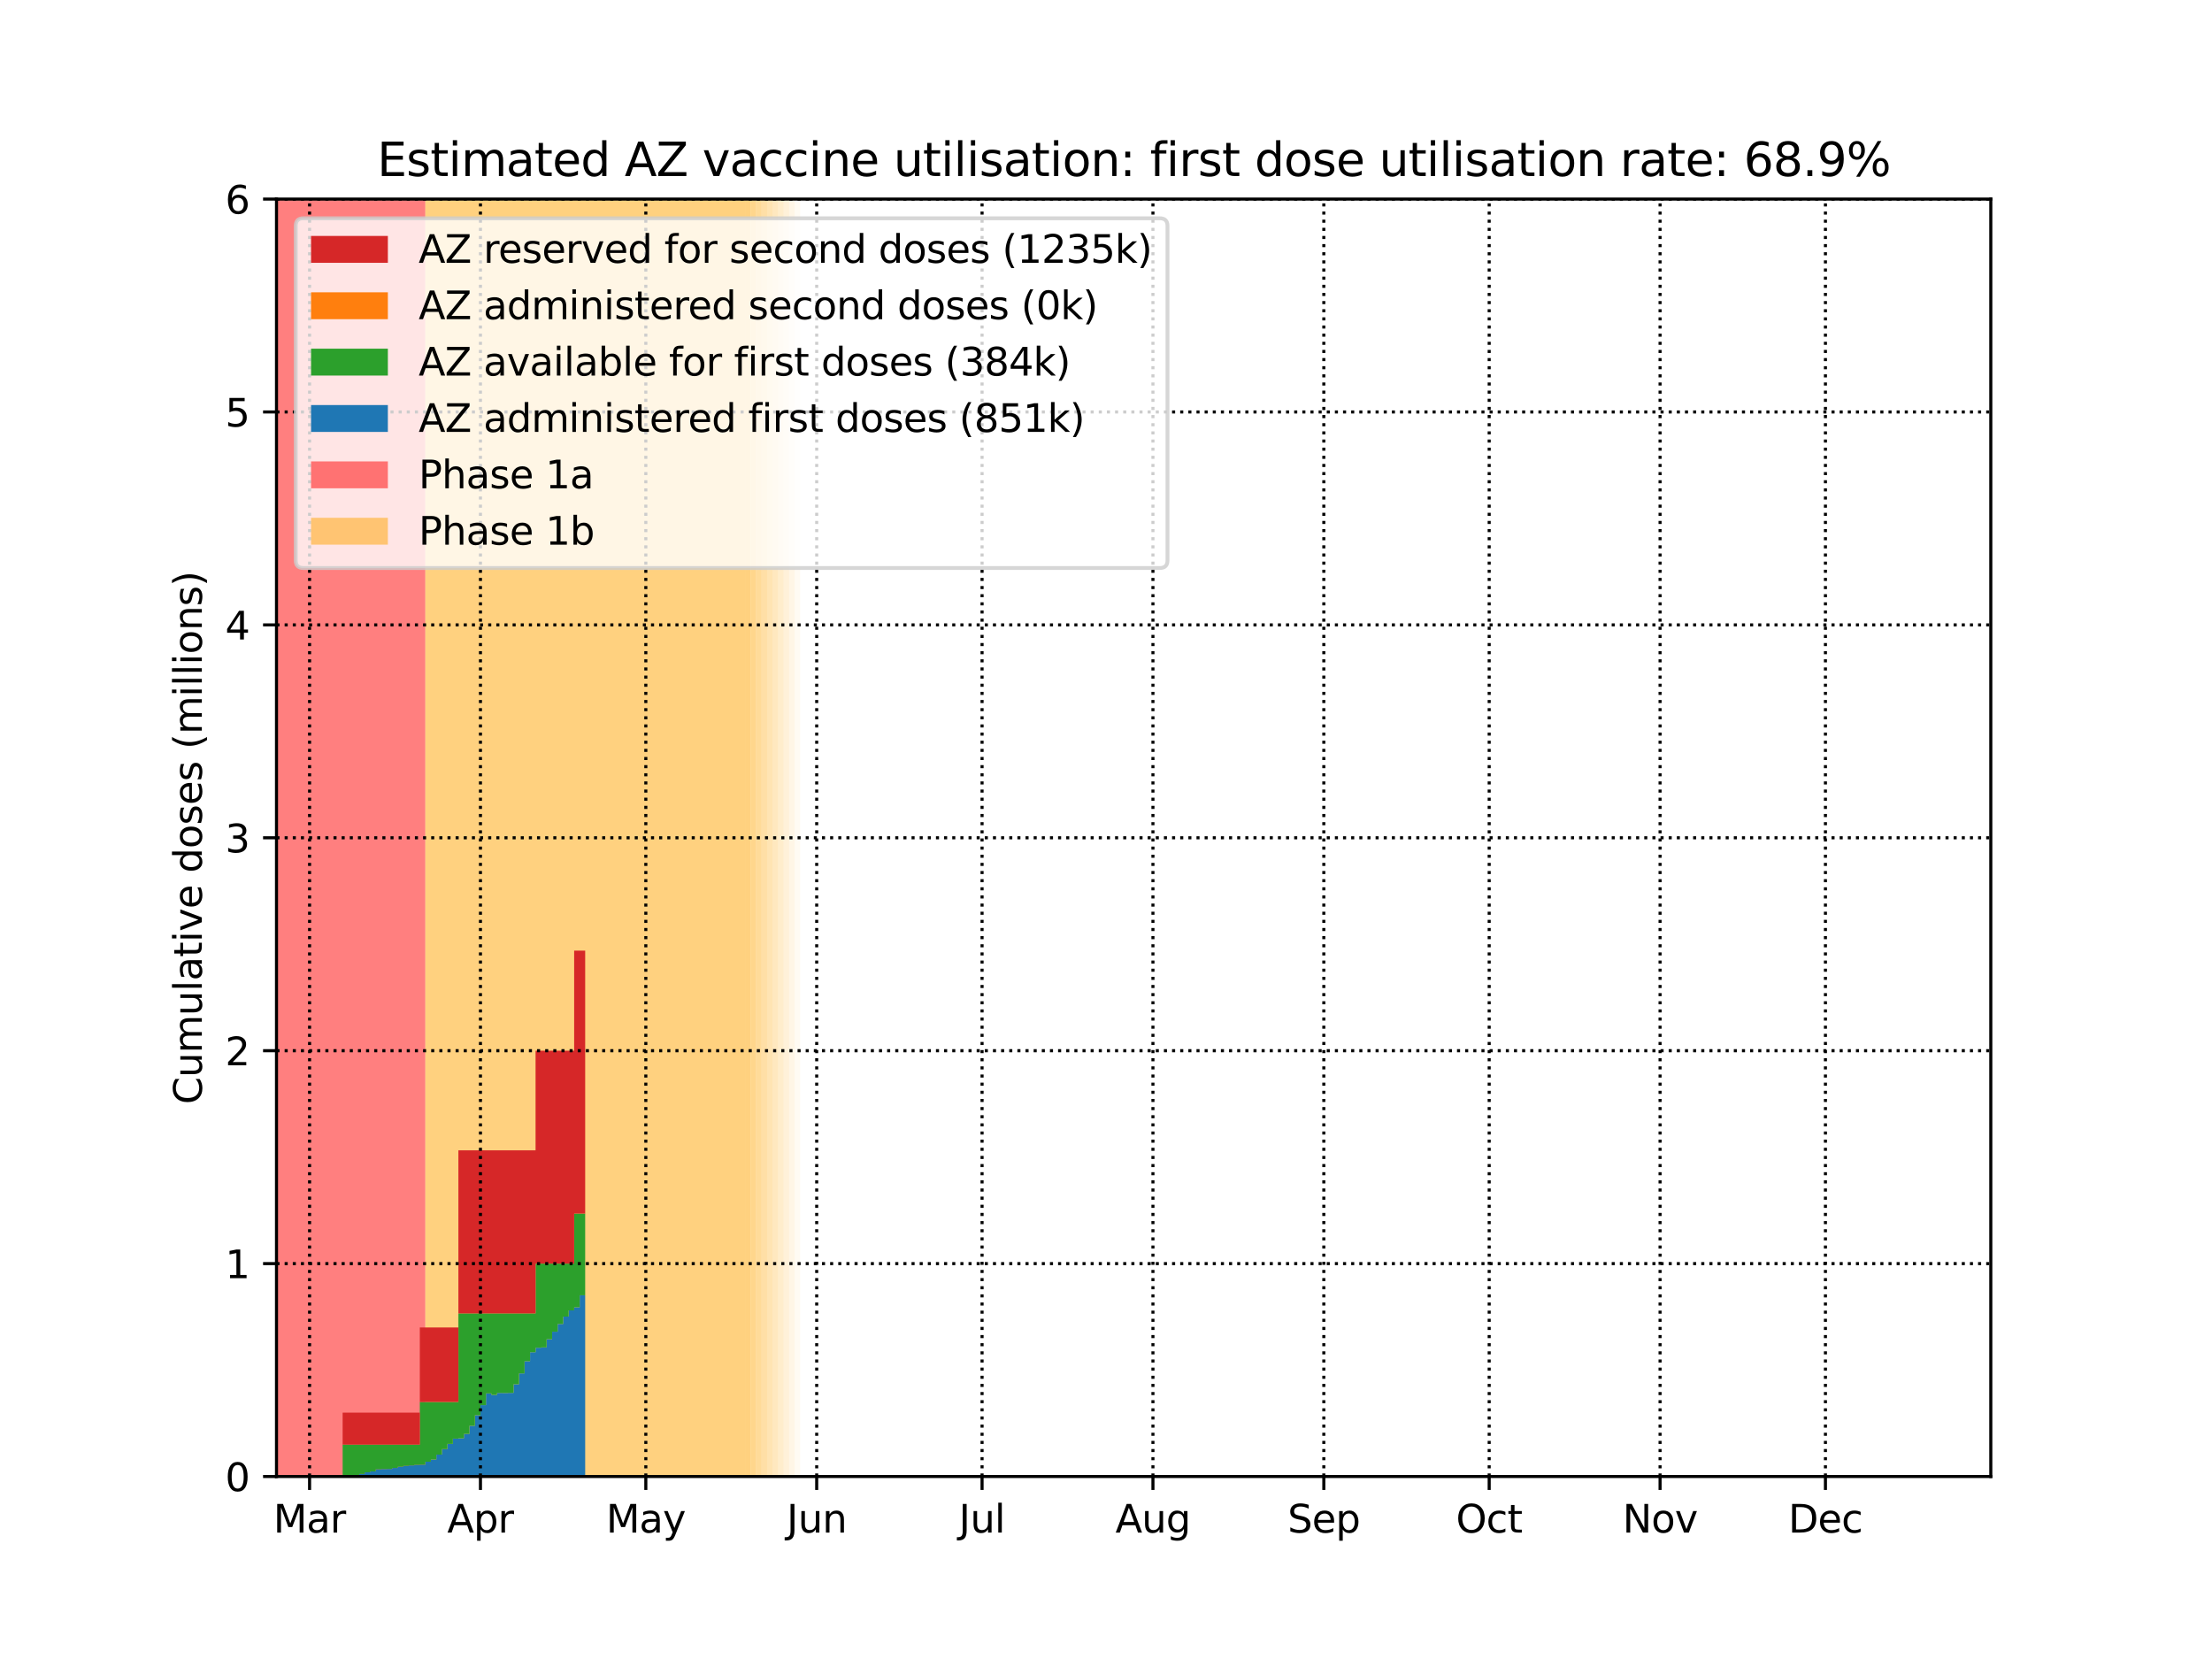 <?xml version="1.0" encoding="utf-8" standalone="no"?>
<!DOCTYPE svg PUBLIC "-//W3C//DTD SVG 1.1//EN"
  "http://www.w3.org/Graphics/SVG/1.1/DTD/svg11.dtd">
<svg height="432pt" version="1.1" viewBox="0 0 576 432" width="576pt" xmlns="http://www.w3.org/2000/svg" xmlns:xlink="http://www.w3.org/1999/xlink">
 <defs>
  <style type="text/css">*{stroke-linecap:butt;stroke-linejoin:round;}</style>
 </defs>
 <g id="figure_1">
  <g id="patch_1">
   <path d="M 0 432 
L 576 432 
L 576 0 
L 0 0 
z
" style="fill:#ffffff;"/>
  </g>
  <g id="axes_1">
   <g id="patch_2">
    <path d="M 72 384.48 
L 518.4 384.48 
L 518.4 51.84 
L 72 51.84 
z
" style="fill:#ffffff;"/>
   </g>
   <g id="PolyCollection_1">
    <defs>
     <path d="M 110.755 -47.52 
L 70.565 -47.52 
L 70.565 -380.16 
L 110.755 -380.16 
L 110.755 -380.16 
L 110.755 -47.52 
z
" id="m25cde828cf"/>
    </defs>
    <g clip-path="url(#pd503fd05d9)">
     <use style="fill:#ff0000;fill-opacity:0.5;" x="0" xlink:href="#m25cde828cf" y="432"/>
    </g>
   </g>
   <g id="PolyCollection_2">
    <defs>
     <path d="M 194.006 -47.52 
L 110.755 -47.52 
L 110.755 -380.16 
L 194.006 -380.16 
L 194.006 -380.16 
L 194.006 -47.52 
z
" id="m3076d409fe"/>
    </defs>
    <g clip-path="url(#pd503fd05d9)">
     <use style="fill:#ffa500;fill-opacity:0.5;" x="0" xlink:href="#m3076d409fe" y="432"/>
    </g>
   </g>
   <g id="PolyCollection_3">
    <defs>
     <path d="M 195.442 -47.52 
L 194.006 -47.52 
L 194.006 -380.16 
L 195.442 -380.16 
L 195.442 -380.16 
L 195.442 -47.52 
z
" id="mc4abcbd5b0"/>
    </defs>
    <g clip-path="url(#pd503fd05d9)">
     <use style="fill:#ffa500;fill-opacity:0.5;" x="0" xlink:href="#mc4abcbd5b0" y="432"/>
    </g>
   </g>
   <g id="PolyCollection_4">
    <defs>
     <path d="M 196.877 -47.52 
L 195.442 -47.52 
L 195.442 -380.16 
L 196.877 -380.16 
L 196.877 -380.16 
L 196.877 -47.52 
z
" id="m3aa07cea2c"/>
    </defs>
    <g clip-path="url(#pd503fd05d9)">
     <use style="fill:#ffa500;fill-opacity:0.45;" x="0" xlink:href="#m3aa07cea2c" y="432"/>
    </g>
   </g>
   <g id="PolyCollection_5">
    <defs>
     <path d="M 198.313 -47.52 
L 196.877 -47.52 
L 196.877 -380.16 
L 198.313 -380.16 
L 198.313 -380.16 
L 198.313 -47.52 
z
" id="m287f0ddcac"/>
    </defs>
    <g clip-path="url(#pd503fd05d9)">
     <use style="fill:#ffa500;fill-opacity:0.4;" x="0" xlink:href="#m287f0ddcac" y="432"/>
    </g>
   </g>
   <g id="PolyCollection_6">
    <defs>
     <path d="M 199.748 -47.52 
L 198.313 -47.52 
L 198.313 -380.16 
L 199.748 -380.16 
L 199.748 -380.16 
L 199.748 -47.52 
z
" id="md3cbae85f2"/>
    </defs>
    <g clip-path="url(#pd503fd05d9)">
     <use style="fill:#ffa500;fill-opacity:0.35;" x="0" xlink:href="#md3cbae85f2" y="432"/>
    </g>
   </g>
   <g id="PolyCollection_7">
    <defs>
     <path d="M 201.183 -47.52 
L 199.748 -47.52 
L 199.748 -380.16 
L 201.183 -380.16 
L 201.183 -380.16 
L 201.183 -47.52 
z
" id="m6b6918ba03"/>
    </defs>
    <g clip-path="url(#pd503fd05d9)">
     <use style="fill:#ffa500;fill-opacity:0.3;" x="0" xlink:href="#m6b6918ba03" y="432"/>
    </g>
   </g>
   <g id="PolyCollection_8">
    <defs>
     <path d="M 202.619 -47.52 
L 201.183 -47.52 
L 201.183 -380.16 
L 202.619 -380.16 
L 202.619 -380.16 
L 202.619 -47.52 
z
" id="m6988109311"/>
    </defs>
    <g clip-path="url(#pd503fd05d9)">
     <use style="fill:#ffa500;fill-opacity:0.25;" x="0" xlink:href="#m6988109311" y="432"/>
    </g>
   </g>
   <g id="PolyCollection_9">
    <defs>
     <path d="M 204.054 -47.52 
L 202.619 -47.52 
L 202.619 -380.16 
L 204.054 -380.16 
L 204.054 -380.16 
L 204.054 -47.52 
z
" id="m995f16f2ea"/>
    </defs>
    <g clip-path="url(#pd503fd05d9)">
     <use style="fill:#ffa500;fill-opacity:0.2;" x="0" xlink:href="#m995f16f2ea" y="432"/>
    </g>
   </g>
   <g id="PolyCollection_10">
    <defs>
     <path d="M 205.489 -47.52 
L 204.054 -47.52 
L 204.054 -380.16 
L 205.489 -380.16 
L 205.489 -380.16 
L 205.489 -47.52 
z
" id="mcb06241f2d"/>
    </defs>
    <g clip-path="url(#pd503fd05d9)">
     <use style="fill:#ffa500;fill-opacity:0.15;" x="0" xlink:href="#mcb06241f2d" y="432"/>
    </g>
   </g>
   <g id="PolyCollection_11">
    <defs>
     <path d="M 206.925 -47.52 
L 205.489 -47.52 
L 205.489 -380.16 
L 206.925 -380.16 
L 206.925 -380.16 
L 206.925 -47.52 
z
" id="m925cfe84e9"/>
    </defs>
    <g clip-path="url(#pd503fd05d9)">
     <use style="fill:#ffa500;fill-opacity:0.1;" x="0" xlink:href="#m925cfe84e9" y="432"/>
    </g>
   </g>
   <g id="PolyCollection_12">
    <defs>
     <path d="M 208.36 -47.52 
L 206.925 -47.52 
L 206.925 -380.16 
L 208.36 -380.16 
L 208.36 -380.16 
L 208.36 -47.52 
z
" id="m4281e9443e"/>
    </defs>
    <g clip-path="url(#pd503fd05d9)">
     <use style="fill:#ffa500;fill-opacity:0.05;" x="0" xlink:href="#m4281e9443e" y="432"/>
    </g>
   </g>
   <g id="PolyCollection_13">
    <defs>
     <path d="M 72 -47.52 
L 72 -47.52 
L 72 -47.52 
L 73.435 -47.52 
L 73.435 -47.52 
L 74.871 -47.52 
L 74.871 -47.52 
L 76.306 -47.52 
L 76.306 -47.52 
L 77.741 -47.52 
L 77.741 -47.52 
L 79.177 -47.52 
L 79.177 -47.52 
L 80.612 -47.52 
L 80.612 -47.52 
L 82.048 -47.52 
L 82.048 -47.52 
L 83.483 -47.52 
L 83.483 -47.52 
L 84.918 -47.52 
L 84.918 -47.52 
L 86.354 -47.52 
L 86.354 -47.52 
L 87.789 -47.52 
L 87.789 -47.52 
L 89.224 -47.52 
L 89.224 -47.52 
L 90.66 -47.52 
L 90.66 -47.52 
L 92.095 -47.52 
L 92.095 -47.52 
L 93.531 -47.52 
L 93.531 -47.52 
L 94.966 -47.52 
L 94.966 -47.52 
L 96.401 -47.52 
L 96.401 -47.52 
L 97.837 -47.52 
L 97.837 -47.52 
L 99.272 -47.52 
L 99.272 -47.52 
L 100.707 -47.52 
L 100.707 -47.52 
L 102.143 -47.52 
L 102.143 -47.52 
L 103.578 -47.52 
L 103.578 -47.52 
L 105.014 -47.52 
L 105.014 -47.52 
L 106.449 -47.52 
L 106.449 -47.52 
L 107.884 -47.52 
L 107.884 -47.52 
L 109.32 -47.52 
L 109.32 -47.52 
L 110.755 -47.52 
L 110.755 -47.52 
L 112.19 -47.52 
L 112.19 -47.52 
L 113.626 -47.52 
L 113.626 -47.52 
L 115.061 -47.52 
L 115.061 -47.52 
L 116.496 -47.52 
L 116.496 -47.52 
L 117.932 -47.52 
L 117.932 -47.52 
L 119.367 -47.52 
L 119.367 -47.52 
L 120.803 -47.52 
L 120.803 -47.52 
L 122.238 -47.52 
L 122.238 -47.52 
L 123.673 -47.52 
L 123.673 -47.52 
L 125.109 -47.52 
L 125.109 -47.52 
L 126.544 -47.52 
L 126.544 -47.52 
L 127.979 -47.52 
L 127.979 -47.52 
L 129.415 -47.52 
L 129.415 -47.52 
L 130.85 -47.52 
L 130.85 -47.52 
L 132.286 -47.52 
L 132.286 -47.52 
L 133.721 -47.52 
L 133.721 -47.52 
L 135.156 -47.52 
L 135.156 -47.52 
L 136.592 -47.52 
L 136.592 -47.52 
L 138.027 -47.52 
L 138.027 -47.52 
L 139.462 -47.52 
L 139.462 -47.52 
L 140.898 -47.52 
L 140.898 -47.52 
L 142.333 -47.52 
L 142.333 -47.52 
L 143.768 -47.52 
L 143.768 -47.52 
L 145.204 -47.52 
L 145.204 -47.52 
L 146.639 -47.52 
L 146.639 -47.52 
L 148.075 -47.52 
L 148.075 -47.52 
L 149.51 -47.52 
L 149.51 -47.52 
L 150.945 -47.52 
L 150.945 -47.52 
L 152.381 -47.52 
L 152.381 -94.706 
L 152.381 -94.706 
L 150.945 -94.706 
L 150.945 -91.595 
L 149.51 -91.595 
L 149.51 -90.776 
L 148.075 -90.776 
L 148.075 -89.165 
L 146.639 -89.165 
L 146.639 -87.249 
L 145.204 -87.249 
L 145.204 -85.238 
L 143.768 -85.238 
L 143.768 -83.283 
L 142.333 -83.283 
L 142.333 -81.152 
L 140.898 -81.152 
L 140.898 -81.05 
L 139.462 -81.05 
L 139.462 -79.88 
L 138.027 -79.88 
L 138.027 -77.553 
L 136.592 -77.553 
L 136.592 -74.367 
L 135.156 -74.367 
L 135.156 -71.545 
L 133.721 -71.545 
L 133.721 -69.304 
L 132.286 -69.304 
L 132.286 -69.275 
L 130.85 -69.275 
L 130.85 -69.29 
L 129.415 -69.29 
L 129.415 -68.767 
L 127.979 -68.767 
L 127.979 -69.161 
L 126.544 -69.161 
L 126.544 -66.108 
L 125.109 -66.108 
L 125.109 -63.489 
L 123.673 -63.489 
L 123.673 -60.733 
L 122.238 -60.733 
L 122.238 -58.621 
L 120.803 -58.621 
L 120.803 -57.485 
L 119.367 -57.485 
L 119.367 -57.383 
L 117.932 -57.383 
L 117.932 -56.014 
L 116.496 -56.014 
L 116.496 -54.657 
L 115.061 -54.657 
L 115.061 -53.23 
L 113.626 -53.23 
L 113.626 -51.943 
L 112.19 -51.943 
L 112.19 -51.374 
L 110.755 -51.374 
L 110.755 -50.599 
L 109.32 -50.599 
L 109.32 -50.556 
L 107.884 -50.556 
L 107.884 -50.41 
L 106.449 -50.41 
L 106.449 -50.281 
L 105.014 -50.281 
L 105.014 -50.066 
L 103.578 -50.066 
L 103.578 -49.758 
L 102.143 -49.758 
L 102.143 -49.492 
L 100.707 -49.492 
L 100.707 -49.452 
L 99.272 -49.452 
L 99.272 -49.393 
L 97.837 -49.393 
L 97.837 -48.843 
L 96.401 -48.843 
L 96.401 -48.613 
L 94.966 -48.613 
L 94.966 -48.186 
L 93.531 -48.186 
L 93.531 -47.929 
L 92.095 -47.929 
L 92.095 -47.734 
L 90.66 -47.734 
L 90.66 -47.62 
L 89.224 -47.62 
L 89.224 -47.52 
L 87.789 -47.52 
L 87.789 -47.52 
L 86.354 -47.52 
L 86.354 -47.52 
L 84.918 -47.52 
L 84.918 -47.52 
L 83.483 -47.52 
L 83.483 -47.52 
L 82.048 -47.52 
L 82.048 -47.52 
L 80.612 -47.52 
L 80.612 -47.52 
L 79.177 -47.52 
L 79.177 -47.52 
L 77.741 -47.52 
L 77.741 -47.52 
L 76.306 -47.52 
L 76.306 -47.52 
L 74.871 -47.52 
L 74.871 -47.52 
L 73.435 -47.52 
L 73.435 -47.52 
L 72 -47.52 
L 72 -47.52 
z
" id="m1006a4fe95"/>
    </defs>
    <g clip-path="url(#pd503fd05d9)">
     <use style="fill:#1f77b4;" x="0" xlink:href="#m1006a4fe95" y="432"/>
    </g>
   </g>
   <g id="PolyCollection_14">
    <defs>
     <path d="M 72 -47.52 
L 72 -47.52 
L 72 -47.52 
L 73.435 -47.52 
L 73.435 -47.52 
L 74.871 -47.52 
L 74.871 -47.52 
L 76.306 -47.52 
L 76.306 -47.52 
L 77.741 -47.52 
L 77.741 -47.52 
L 79.177 -47.52 
L 79.177 -47.52 
L 80.612 -47.52 
L 80.612 -47.52 
L 82.048 -47.52 
L 82.048 -47.52 
L 83.483 -47.52 
L 83.483 -47.52 
L 84.918 -47.52 
L 84.918 -47.52 
L 86.354 -47.52 
L 86.354 -47.52 
L 87.789 -47.52 
L 87.789 -47.52 
L 89.224 -47.52 
L 89.224 -47.62 
L 90.66 -47.62 
L 90.66 -47.734 
L 92.095 -47.734 
L 92.095 -47.929 
L 93.531 -47.929 
L 93.531 -48.186 
L 94.966 -48.186 
L 94.966 -48.613 
L 96.401 -48.613 
L 96.401 -48.843 
L 97.837 -48.843 
L 97.837 -49.393 
L 99.272 -49.393 
L 99.272 -49.452 
L 100.707 -49.452 
L 100.707 -49.492 
L 102.143 -49.492 
L 102.143 -49.758 
L 103.578 -49.758 
L 103.578 -50.066 
L 105.014 -50.066 
L 105.014 -50.281 
L 106.449 -50.281 
L 106.449 -50.41 
L 107.884 -50.41 
L 107.884 -50.556 
L 109.32 -50.556 
L 109.32 -50.599 
L 110.755 -50.599 
L 110.755 -51.374 
L 112.19 -51.374 
L 112.19 -51.943 
L 113.626 -51.943 
L 113.626 -53.23 
L 115.061 -53.23 
L 115.061 -54.657 
L 116.496 -54.657 
L 116.496 -56.014 
L 117.932 -56.014 
L 117.932 -57.383 
L 119.367 -57.383 
L 119.367 -57.485 
L 120.803 -57.485 
L 120.803 -58.621 
L 122.238 -58.621 
L 122.238 -60.733 
L 123.673 -60.733 
L 123.673 -63.489 
L 125.109 -63.489 
L 125.109 -66.108 
L 126.544 -66.108 
L 126.544 -69.161 
L 127.979 -69.161 
L 127.979 -68.767 
L 129.415 -68.767 
L 129.415 -69.29 
L 130.85 -69.29 
L 130.85 -69.275 
L 132.286 -69.275 
L 132.286 -69.304 
L 133.721 -69.304 
L 133.721 -71.545 
L 135.156 -71.545 
L 135.156 -74.367 
L 136.592 -74.367 
L 136.592 -77.553 
L 138.027 -77.553 
L 138.027 -79.88 
L 139.462 -79.88 
L 139.462 -81.05 
L 140.898 -81.05 
L 140.898 -81.152 
L 142.333 -81.152 
L 142.333 -83.283 
L 143.768 -83.283 
L 143.768 -85.238 
L 145.204 -85.238 
L 145.204 -87.249 
L 146.639 -87.249 
L 146.639 -89.165 
L 148.075 -89.165 
L 148.075 -90.776 
L 149.51 -90.776 
L 149.51 -91.595 
L 150.945 -91.595 
L 150.945 -94.706 
L 152.381 -94.706 
L 152.381 -115.988 
L 152.381 -115.988 
L 150.945 -115.988 
L 150.945 -115.988 
L 149.51 -115.988 
L 149.51 -102.96 
L 148.075 -102.96 
L 148.075 -102.96 
L 146.639 -102.96 
L 146.639 -102.96 
L 145.204 -102.96 
L 145.204 -102.96 
L 143.768 -102.96 
L 143.768 -102.96 
L 142.333 -102.96 
L 142.333 -102.96 
L 140.898 -102.96 
L 140.898 -102.96 
L 139.462 -102.96 
L 139.462 -89.987 
L 138.027 -89.987 
L 138.027 -89.987 
L 136.592 -89.987 
L 136.592 -89.987 
L 135.156 -89.987 
L 135.156 -89.987 
L 133.721 -89.987 
L 133.721 -89.987 
L 132.286 -89.987 
L 132.286 -89.987 
L 130.85 -89.987 
L 130.85 -89.987 
L 129.415 -89.987 
L 129.415 -89.987 
L 127.979 -89.987 
L 127.979 -89.987 
L 126.544 -89.987 
L 126.544 -89.987 
L 125.109 -89.987 
L 125.109 -89.987 
L 123.673 -89.987 
L 123.673 -89.987 
L 122.238 -89.987 
L 122.238 -89.987 
L 120.803 -89.987 
L 120.803 -89.987 
L 119.367 -89.987 
L 119.367 -66.924 
L 117.932 -66.924 
L 117.932 -66.924 
L 116.496 -66.924 
L 116.496 -66.924 
L 115.061 -66.924 
L 115.061 -66.924 
L 113.626 -66.924 
L 113.626 -66.924 
L 112.19 -66.924 
L 112.19 -66.924 
L 110.755 -66.924 
L 110.755 -66.924 
L 109.32 -66.924 
L 109.32 -55.836 
L 107.884 -55.836 
L 107.884 -55.836 
L 106.449 -55.836 
L 106.449 -55.836 
L 105.014 -55.836 
L 105.014 -55.836 
L 103.578 -55.836 
L 103.578 -55.836 
L 102.143 -55.836 
L 102.143 -55.836 
L 100.707 -55.836 
L 100.707 -55.836 
L 99.272 -55.836 
L 99.272 -55.836 
L 97.837 -55.836 
L 97.837 -55.836 
L 96.401 -55.836 
L 96.401 -55.836 
L 94.966 -55.836 
L 94.966 -55.836 
L 93.531 -55.836 
L 93.531 -55.836 
L 92.095 -55.836 
L 92.095 -55.836 
L 90.66 -55.836 
L 90.66 -55.836 
L 89.224 -55.836 
L 89.224 -47.52 
L 87.789 -47.52 
L 87.789 -47.52 
L 86.354 -47.52 
L 86.354 -47.52 
L 84.918 -47.52 
L 84.918 -47.52 
L 83.483 -47.52 
L 83.483 -47.52 
L 82.048 -47.52 
L 82.048 -47.52 
L 80.612 -47.52 
L 80.612 -47.52 
L 79.177 -47.52 
L 79.177 -47.52 
L 77.741 -47.52 
L 77.741 -47.52 
L 76.306 -47.52 
L 76.306 -47.52 
L 74.871 -47.52 
L 74.871 -47.52 
L 73.435 -47.52 
L 73.435 -47.52 
L 72 -47.52 
L 72 -47.52 
z
" id="m192eac7e27"/>
    </defs>
    <g clip-path="url(#pd503fd05d9)">
     <use style="fill:#2ca02c;" x="0" xlink:href="#m192eac7e27" y="432"/>
    </g>
   </g>
   <g id="PolyCollection_15">
    <defs>
     <path d="M 72 -47.52 
L 72 -47.52 
L 72 -47.52 
L 73.435 -47.52 
L 73.435 -47.52 
L 74.871 -47.52 
L 74.871 -47.52 
L 76.306 -47.52 
L 76.306 -47.52 
L 77.741 -47.52 
L 77.741 -47.52 
L 79.177 -47.52 
L 79.177 -47.52 
L 80.612 -47.52 
L 80.612 -47.52 
L 82.048 -47.52 
L 82.048 -47.52 
L 83.483 -47.52 
L 83.483 -47.52 
L 84.918 -47.52 
L 84.918 -47.52 
L 86.354 -47.52 
L 86.354 -47.52 
L 87.789 -47.52 
L 87.789 -47.52 
L 89.224 -47.52 
L 89.224 -55.836 
L 90.66 -55.836 
L 90.66 -55.836 
L 92.095 -55.836 
L 92.095 -55.836 
L 93.531 -55.836 
L 93.531 -55.836 
L 94.966 -55.836 
L 94.966 -55.836 
L 96.401 -55.836 
L 96.401 -55.836 
L 97.837 -55.836 
L 97.837 -55.836 
L 99.272 -55.836 
L 99.272 -55.836 
L 100.707 -55.836 
L 100.707 -55.836 
L 102.143 -55.836 
L 102.143 -55.836 
L 103.578 -55.836 
L 103.578 -55.836 
L 105.014 -55.836 
L 105.014 -55.836 
L 106.449 -55.836 
L 106.449 -55.836 
L 107.884 -55.836 
L 107.884 -55.836 
L 109.32 -55.836 
L 109.32 -66.924 
L 110.755 -66.924 
L 110.755 -66.924 
L 112.19 -66.924 
L 112.19 -66.924 
L 113.626 -66.924 
L 113.626 -66.924 
L 115.061 -66.924 
L 115.061 -66.924 
L 116.496 -66.924 
L 116.496 -66.924 
L 117.932 -66.924 
L 117.932 -66.924 
L 119.367 -66.924 
L 119.367 -89.987 
L 120.803 -89.987 
L 120.803 -89.987 
L 122.238 -89.987 
L 122.238 -89.987 
L 123.673 -89.987 
L 123.673 -89.987 
L 125.109 -89.987 
L 125.109 -89.987 
L 126.544 -89.987 
L 126.544 -89.987 
L 127.979 -89.987 
L 127.979 -89.987 
L 129.415 -89.987 
L 129.415 -89.987 
L 130.85 -89.987 
L 130.85 -89.987 
L 132.286 -89.987 
L 132.286 -89.987 
L 133.721 -89.987 
L 133.721 -89.987 
L 135.156 -89.987 
L 135.156 -89.987 
L 136.592 -89.987 
L 136.592 -89.987 
L 138.027 -89.987 
L 138.027 -89.987 
L 139.462 -89.987 
L 139.462 -102.96 
L 140.898 -102.96 
L 140.898 -102.96 
L 142.333 -102.96 
L 142.333 -102.96 
L 143.768 -102.96 
L 143.768 -102.96 
L 145.204 -102.96 
L 145.204 -102.96 
L 146.639 -102.96 
L 146.639 -102.96 
L 148.075 -102.96 
L 148.075 -102.96 
L 149.51 -102.96 
L 149.51 -115.988 
L 150.945 -115.988 
L 150.945 -115.988 
L 152.381 -115.988 
L 152.381 -115.988 
L 152.381 -115.988 
L 150.945 -115.988 
L 150.945 -115.988 
L 149.51 -115.988 
L 149.51 -102.96 
L 148.075 -102.96 
L 148.075 -102.96 
L 146.639 -102.96 
L 146.639 -102.96 
L 145.204 -102.96 
L 145.204 -102.96 
L 143.768 -102.96 
L 143.768 -102.96 
L 142.333 -102.96 
L 142.333 -102.96 
L 140.898 -102.96 
L 140.898 -102.96 
L 139.462 -102.96 
L 139.462 -89.987 
L 138.027 -89.987 
L 138.027 -89.987 
L 136.592 -89.987 
L 136.592 -89.987 
L 135.156 -89.987 
L 135.156 -89.987 
L 133.721 -89.987 
L 133.721 -89.987 
L 132.286 -89.987 
L 132.286 -89.987 
L 130.85 -89.987 
L 130.85 -89.987 
L 129.415 -89.987 
L 129.415 -89.987 
L 127.979 -89.987 
L 127.979 -89.987 
L 126.544 -89.987 
L 126.544 -89.987 
L 125.109 -89.987 
L 125.109 -89.987 
L 123.673 -89.987 
L 123.673 -89.987 
L 122.238 -89.987 
L 122.238 -89.987 
L 120.803 -89.987 
L 120.803 -89.987 
L 119.367 -89.987 
L 119.367 -66.924 
L 117.932 -66.924 
L 117.932 -66.924 
L 116.496 -66.924 
L 116.496 -66.924 
L 115.061 -66.924 
L 115.061 -66.924 
L 113.626 -66.924 
L 113.626 -66.924 
L 112.19 -66.924 
L 112.19 -66.924 
L 110.755 -66.924 
L 110.755 -66.924 
L 109.32 -66.924 
L 109.32 -55.836 
L 107.884 -55.836 
L 107.884 -55.836 
L 106.449 -55.836 
L 106.449 -55.836 
L 105.014 -55.836 
L 105.014 -55.836 
L 103.578 -55.836 
L 103.578 -55.836 
L 102.143 -55.836 
L 102.143 -55.836 
L 100.707 -55.836 
L 100.707 -55.836 
L 99.272 -55.836 
L 99.272 -55.836 
L 97.837 -55.836 
L 97.837 -55.836 
L 96.401 -55.836 
L 96.401 -55.836 
L 94.966 -55.836 
L 94.966 -55.836 
L 93.531 -55.836 
L 93.531 -55.836 
L 92.095 -55.836 
L 92.095 -55.836 
L 90.66 -55.836 
L 90.66 -55.836 
L 89.224 -55.836 
L 89.224 -47.52 
L 87.789 -47.52 
L 87.789 -47.52 
L 86.354 -47.52 
L 86.354 -47.52 
L 84.918 -47.52 
L 84.918 -47.52 
L 83.483 -47.52 
L 83.483 -47.52 
L 82.048 -47.52 
L 82.048 -47.52 
L 80.612 -47.52 
L 80.612 -47.52 
L 79.177 -47.52 
L 79.177 -47.52 
L 77.741 -47.52 
L 77.741 -47.52 
L 76.306 -47.52 
L 76.306 -47.52 
L 74.871 -47.52 
L 74.871 -47.52 
L 73.435 -47.52 
L 73.435 -47.52 
L 72 -47.52 
L 72 -47.52 
z
" id="m722a119951"/>
    </defs>
    <g clip-path="url(#pd503fd05d9)">
     <use style="fill:#ff7f0e;" x="0" xlink:href="#m722a119951" y="432"/>
    </g>
   </g>
   <g id="PolyCollection_16">
    <defs>
     <path d="M 72 -47.52 
L 72 -47.52 
L 72 -47.52 
L 73.435 -47.52 
L 73.435 -47.52 
L 74.871 -47.52 
L 74.871 -47.52 
L 76.306 -47.52 
L 76.306 -47.52 
L 77.741 -47.52 
L 77.741 -47.52 
L 79.177 -47.52 
L 79.177 -47.52 
L 80.612 -47.52 
L 80.612 -47.52 
L 82.048 -47.52 
L 82.048 -47.52 
L 83.483 -47.52 
L 83.483 -47.52 
L 84.918 -47.52 
L 84.918 -47.52 
L 86.354 -47.52 
L 86.354 -47.52 
L 87.789 -47.52 
L 87.789 -47.52 
L 89.224 -47.52 
L 89.224 -55.836 
L 90.66 -55.836 
L 90.66 -55.836 
L 92.095 -55.836 
L 92.095 -55.836 
L 93.531 -55.836 
L 93.531 -55.836 
L 94.966 -55.836 
L 94.966 -55.836 
L 96.401 -55.836 
L 96.401 -55.836 
L 97.837 -55.836 
L 97.837 -55.836 
L 99.272 -55.836 
L 99.272 -55.836 
L 100.707 -55.836 
L 100.707 -55.836 
L 102.143 -55.836 
L 102.143 -55.836 
L 103.578 -55.836 
L 103.578 -55.836 
L 105.014 -55.836 
L 105.014 -55.836 
L 106.449 -55.836 
L 106.449 -55.836 
L 107.884 -55.836 
L 107.884 -55.836 
L 109.32 -55.836 
L 109.32 -66.924 
L 110.755 -66.924 
L 110.755 -66.924 
L 112.19 -66.924 
L 112.19 -66.924 
L 113.626 -66.924 
L 113.626 -66.924 
L 115.061 -66.924 
L 115.061 -66.924 
L 116.496 -66.924 
L 116.496 -66.924 
L 117.932 -66.924 
L 117.932 -66.924 
L 119.367 -66.924 
L 119.367 -89.987 
L 120.803 -89.987 
L 120.803 -89.987 
L 122.238 -89.987 
L 122.238 -89.987 
L 123.673 -89.987 
L 123.673 -89.987 
L 125.109 -89.987 
L 125.109 -89.987 
L 126.544 -89.987 
L 126.544 -89.987 
L 127.979 -89.987 
L 127.979 -89.987 
L 129.415 -89.987 
L 129.415 -89.987 
L 130.85 -89.987 
L 130.85 -89.987 
L 132.286 -89.987 
L 132.286 -89.987 
L 133.721 -89.987 
L 133.721 -89.987 
L 135.156 -89.987 
L 135.156 -89.987 
L 136.592 -89.987 
L 136.592 -89.987 
L 138.027 -89.987 
L 138.027 -89.987 
L 139.462 -89.987 
L 139.462 -102.96 
L 140.898 -102.96 
L 140.898 -102.96 
L 142.333 -102.96 
L 142.333 -102.96 
L 143.768 -102.96 
L 143.768 -102.96 
L 145.204 -102.96 
L 145.204 -102.96 
L 146.639 -102.96 
L 146.639 -102.96 
L 148.075 -102.96 
L 148.075 -102.96 
L 149.51 -102.96 
L 149.51 -115.988 
L 150.945 -115.988 
L 150.945 -115.988 
L 152.381 -115.988 
L 152.381 -184.457 
L 152.381 -184.457 
L 150.945 -184.457 
L 150.945 -184.457 
L 149.51 -184.457 
L 149.51 -158.4 
L 148.075 -158.4 
L 148.075 -158.4 
L 146.639 -158.4 
L 146.639 -158.4 
L 145.204 -158.4 
L 145.204 -158.4 
L 143.768 -158.4 
L 143.768 -158.4 
L 142.333 -158.4 
L 142.333 -158.4 
L 140.898 -158.4 
L 140.898 -158.4 
L 139.462 -158.4 
L 139.462 -132.454 
L 138.027 -132.454 
L 138.027 -132.454 
L 136.592 -132.454 
L 136.592 -132.454 
L 135.156 -132.454 
L 135.156 -132.454 
L 133.721 -132.454 
L 133.721 -132.454 
L 132.286 -132.454 
L 132.286 -132.454 
L 130.85 -132.454 
L 130.85 -132.454 
L 129.415 -132.454 
L 129.415 -132.454 
L 127.979 -132.454 
L 127.979 -132.454 
L 126.544 -132.454 
L 126.544 -132.454 
L 125.109 -132.454 
L 125.109 -132.454 
L 123.673 -132.454 
L 123.673 -132.454 
L 122.238 -132.454 
L 122.238 -132.454 
L 120.803 -132.454 
L 120.803 -132.454 
L 119.367 -132.454 
L 119.367 -86.328 
L 117.932 -86.328 
L 117.932 -86.328 
L 116.496 -86.328 
L 116.496 -86.328 
L 115.061 -86.328 
L 115.061 -86.328 
L 113.626 -86.328 
L 113.626 -86.328 
L 112.19 -86.328 
L 112.19 -86.328 
L 110.755 -86.328 
L 110.755 -86.328 
L 109.32 -86.328 
L 109.32 -64.152 
L 107.884 -64.152 
L 107.884 -64.152 
L 106.449 -64.152 
L 106.449 -64.152 
L 105.014 -64.152 
L 105.014 -64.152 
L 103.578 -64.152 
L 103.578 -64.152 
L 102.143 -64.152 
L 102.143 -64.152 
L 100.707 -64.152 
L 100.707 -64.152 
L 99.272 -64.152 
L 99.272 -64.152 
L 97.837 -64.152 
L 97.837 -64.152 
L 96.401 -64.152 
L 96.401 -64.152 
L 94.966 -64.152 
L 94.966 -64.152 
L 93.531 -64.152 
L 93.531 -64.152 
L 92.095 -64.152 
L 92.095 -64.152 
L 90.66 -64.152 
L 90.66 -64.152 
L 89.224 -64.152 
L 89.224 -47.52 
L 87.789 -47.52 
L 87.789 -47.52 
L 86.354 -47.52 
L 86.354 -47.52 
L 84.918 -47.52 
L 84.918 -47.52 
L 83.483 -47.52 
L 83.483 -47.52 
L 82.048 -47.52 
L 82.048 -47.52 
L 80.612 -47.52 
L 80.612 -47.52 
L 79.177 -47.52 
L 79.177 -47.52 
L 77.741 -47.52 
L 77.741 -47.52 
L 76.306 -47.52 
L 76.306 -47.52 
L 74.871 -47.52 
L 74.871 -47.52 
L 73.435 -47.52 
L 73.435 -47.52 
L 72 -47.52 
L 72 -47.52 
z
" id="m5e44e5584d"/>
    </defs>
    <g clip-path="url(#pd503fd05d9)">
     <use style="fill:#d62728;" x="0" xlink:href="#m5e44e5584d" y="432"/>
    </g>
   </g>
   <g id="matplotlib.axis_1">
    <g id="xtick_1">
     <g id="line2d_1">
      <path clip-path="url(#pd503fd05d9)" d="M 80.612 384.48 
L 80.612 51.84 
" style="fill:none;stroke:#000000;stroke-dasharray:0.8,1.32;stroke-dashoffset:0;stroke-width:0.8;"/>
     </g>
     <g id="line2d_2">
      <defs>
       <path d="M 0 0 
L 0 3.5 
" id="mdd19ea82eb" style="stroke:#000000;stroke-width:0.8;"/>
      </defs>
      <g>
       <use style="stroke:#000000;stroke-width:0.8;" x="80.612" xlink:href="#mdd19ea82eb" y="384.48"/>
      </g>
     </g>
     <g id="text_1">
      <!-- Mar -->
      <g transform="translate(71.179 399.078)scale(0.1 -0.1)">
       <defs>
        <path d="M 628 4666 
L 1569 4666 
L 2759 1491 
L 3956 4666 
L 4897 4666 
L 4897 0 
L 4281 0 
L 4281 4097 
L 3078 897 
L 2444 897 
L 1241 4097 
L 1241 0 
L 628 0 
L 628 4666 
z
" id="DejaVuSans-4d" transform="scale(0.016)"/>
        <path d="M 2194 1759 
Q 1497 1759 1228 1600 
Q 959 1441 959 1056 
Q 959 750 1161 570 
Q 1363 391 1709 391 
Q 2188 391 2477 730 
Q 2766 1069 2766 1631 
L 2766 1759 
L 2194 1759 
z
M 3341 1997 
L 3341 0 
L 2766 0 
L 2766 531 
Q 2569 213 2275 61 
Q 1981 -91 1556 -91 
Q 1019 -91 701 211 
Q 384 513 384 1019 
Q 384 1609 779 1909 
Q 1175 2209 1959 2209 
L 2766 2209 
L 2766 2266 
Q 2766 2663 2505 2880 
Q 2244 3097 1772 3097 
Q 1472 3097 1187 3025 
Q 903 2953 641 2809 
L 641 3341 
Q 956 3463 1253 3523 
Q 1550 3584 1831 3584 
Q 2591 3584 2966 3190 
Q 3341 2797 3341 1997 
z
" id="DejaVuSans-61" transform="scale(0.016)"/>
        <path d="M 2631 2963 
Q 2534 3019 2420 3045 
Q 2306 3072 2169 3072 
Q 1681 3072 1420 2755 
Q 1159 2438 1159 1844 
L 1159 0 
L 581 0 
L 581 3500 
L 1159 3500 
L 1159 2956 
Q 1341 3275 1631 3429 
Q 1922 3584 2338 3584 
Q 2397 3584 2469 3576 
Q 2541 3569 2628 3553 
L 2631 2963 
z
" id="DejaVuSans-72" transform="scale(0.016)"/>
       </defs>
       <use xlink:href="#DejaVuSans-4d"/>
       <use x="86.279" xlink:href="#DejaVuSans-61"/>
       <use x="147.559" xlink:href="#DejaVuSans-72"/>
      </g>
     </g>
    </g>
    <g id="xtick_2">
     <g id="line2d_3">
      <path clip-path="url(#pd503fd05d9)" d="M 125.109 384.48 
L 125.109 51.84 
" style="fill:none;stroke:#000000;stroke-dasharray:0.8,1.32;stroke-dashoffset:0;stroke-width:0.8;"/>
     </g>
     <g id="line2d_4">
      <g>
       <use style="stroke:#000000;stroke-width:0.8;" x="125.109" xlink:href="#mdd19ea82eb" y="384.48"/>
      </g>
     </g>
     <g id="text_2">
      <!-- Apr -->
      <g transform="translate(116.459 399.078)scale(0.1 -0.1)">
       <defs>
        <path d="M 2188 4044 
L 1331 1722 
L 3047 1722 
L 2188 4044 
z
M 1831 4666 
L 2547 4666 
L 4325 0 
L 3669 0 
L 3244 1197 
L 1141 1197 
L 716 0 
L 50 0 
L 1831 4666 
z
" id="DejaVuSans-41" transform="scale(0.016)"/>
        <path d="M 1159 525 
L 1159 -1331 
L 581 -1331 
L 581 3500 
L 1159 3500 
L 1159 2969 
Q 1341 3281 1617 3432 
Q 1894 3584 2278 3584 
Q 2916 3584 3314 3078 
Q 3713 2572 3713 1747 
Q 3713 922 3314 415 
Q 2916 -91 2278 -91 
Q 1894 -91 1617 61 
Q 1341 213 1159 525 
z
M 3116 1747 
Q 3116 2381 2855 2742 
Q 2594 3103 2138 3103 
Q 1681 3103 1420 2742 
Q 1159 2381 1159 1747 
Q 1159 1113 1420 752 
Q 1681 391 2138 391 
Q 2594 391 2855 752 
Q 3116 1113 3116 1747 
z
" id="DejaVuSans-70" transform="scale(0.016)"/>
       </defs>
       <use xlink:href="#DejaVuSans-41"/>
       <use x="68.408" xlink:href="#DejaVuSans-70"/>
       <use x="131.885" xlink:href="#DejaVuSans-72"/>
      </g>
     </g>
    </g>
    <g id="xtick_3">
     <g id="line2d_5">
      <path clip-path="url(#pd503fd05d9)" d="M 168.17 384.48 
L 168.17 51.84 
" style="fill:none;stroke:#000000;stroke-dasharray:0.8,1.32;stroke-dashoffset:0;stroke-width:0.8;"/>
     </g>
     <g id="line2d_6">
      <g>
       <use style="stroke:#000000;stroke-width:0.8;" x="168.17" xlink:href="#mdd19ea82eb" y="384.48"/>
      </g>
     </g>
     <g id="text_3">
      <!-- May -->
      <g transform="translate(157.832 399.078)scale(0.1 -0.1)">
       <defs>
        <path d="M 2059 -325 
Q 1816 -950 1584 -1140 
Q 1353 -1331 966 -1331 
L 506 -1331 
L 506 -850 
L 844 -850 
Q 1081 -850 1212 -737 
Q 1344 -625 1503 -206 
L 1606 56 
L 191 3500 
L 800 3500 
L 1894 763 
L 2988 3500 
L 3597 3500 
L 2059 -325 
z
" id="DejaVuSans-79" transform="scale(0.016)"/>
       </defs>
       <use xlink:href="#DejaVuSans-4d"/>
       <use x="86.279" xlink:href="#DejaVuSans-61"/>
       <use x="147.559" xlink:href="#DejaVuSans-79"/>
      </g>
     </g>
    </g>
    <g id="xtick_4">
     <g id="line2d_7">
      <path clip-path="url(#pd503fd05d9)" d="M 212.666 384.48 
L 212.666 51.84 
" style="fill:none;stroke:#000000;stroke-dasharray:0.8,1.32;stroke-dashoffset:0;stroke-width:0.8;"/>
     </g>
     <g id="line2d_8">
      <g>
       <use style="stroke:#000000;stroke-width:0.8;" x="212.666" xlink:href="#mdd19ea82eb" y="384.48"/>
      </g>
     </g>
     <g id="text_4">
      <!-- Jun -->
      <g transform="translate(204.854 399.078)scale(0.1 -0.1)">
       <defs>
        <path d="M 628 4666 
L 1259 4666 
L 1259 325 
Q 1259 -519 939 -900 
Q 619 -1281 -91 -1281 
L -331 -1281 
L -331 -750 
L -134 -750 
Q 284 -750 456 -515 
Q 628 -281 628 325 
L 628 4666 
z
" id="DejaVuSans-4a" transform="scale(0.016)"/>
        <path d="M 544 1381 
L 544 3500 
L 1119 3500 
L 1119 1403 
Q 1119 906 1312 657 
Q 1506 409 1894 409 
Q 2359 409 2629 706 
Q 2900 1003 2900 1516 
L 2900 3500 
L 3475 3500 
L 3475 0 
L 2900 0 
L 2900 538 
Q 2691 219 2414 64 
Q 2138 -91 1772 -91 
Q 1169 -91 856 284 
Q 544 659 544 1381 
z
M 1991 3584 
L 1991 3584 
z
" id="DejaVuSans-75" transform="scale(0.016)"/>
        <path d="M 3513 2113 
L 3513 0 
L 2938 0 
L 2938 2094 
Q 2938 2591 2744 2837 
Q 2550 3084 2163 3084 
Q 1697 3084 1428 2787 
Q 1159 2491 1159 1978 
L 1159 0 
L 581 0 
L 581 3500 
L 1159 3500 
L 1159 2956 
Q 1366 3272 1645 3428 
Q 1925 3584 2291 3584 
Q 2894 3584 3203 3211 
Q 3513 2838 3513 2113 
z
" id="DejaVuSans-6e" transform="scale(0.016)"/>
       </defs>
       <use xlink:href="#DejaVuSans-4a"/>
       <use x="29.492" xlink:href="#DejaVuSans-75"/>
       <use x="92.871" xlink:href="#DejaVuSans-6e"/>
      </g>
     </g>
    </g>
    <g id="xtick_5">
     <g id="line2d_9">
      <path clip-path="url(#pd503fd05d9)" d="M 255.727 384.48 
L 255.727 51.84 
" style="fill:none;stroke:#000000;stroke-dasharray:0.8,1.32;stroke-dashoffset:0;stroke-width:0.8;"/>
     </g>
     <g id="line2d_10">
      <g>
       <use style="stroke:#000000;stroke-width:0.8;" x="255.727" xlink:href="#mdd19ea82eb" y="384.48"/>
      </g>
     </g>
     <g id="text_5">
      <!-- Jul -->
      <g transform="translate(249.695 399.078)scale(0.1 -0.1)">
       <defs>
        <path d="M 603 4863 
L 1178 4863 
L 1178 0 
L 603 0 
L 603 4863 
z
" id="DejaVuSans-6c" transform="scale(0.016)"/>
       </defs>
       <use xlink:href="#DejaVuSans-4a"/>
       <use x="29.492" xlink:href="#DejaVuSans-75"/>
       <use x="92.871" xlink:href="#DejaVuSans-6c"/>
      </g>
     </g>
    </g>
    <g id="xtick_6">
     <g id="line2d_11">
      <path clip-path="url(#pd503fd05d9)" d="M 300.224 384.48 
L 300.224 51.84 
" style="fill:none;stroke:#000000;stroke-dasharray:0.8,1.32;stroke-dashoffset:0;stroke-width:0.8;"/>
     </g>
     <g id="line2d_12">
      <g>
       <use style="stroke:#000000;stroke-width:0.8;" x="300.224" xlink:href="#mdd19ea82eb" y="384.48"/>
      </g>
     </g>
     <g id="text_6">
      <!-- Aug -->
      <g transform="translate(290.461 399.078)scale(0.1 -0.1)">
       <defs>
        <path d="M 2906 1791 
Q 2906 2416 2648 2759 
Q 2391 3103 1925 3103 
Q 1463 3103 1205 2759 
Q 947 2416 947 1791 
Q 947 1169 1205 825 
Q 1463 481 1925 481 
Q 2391 481 2648 825 
Q 2906 1169 2906 1791 
z
M 3481 434 
Q 3481 -459 3084 -895 
Q 2688 -1331 1869 -1331 
Q 1566 -1331 1297 -1286 
Q 1028 -1241 775 -1147 
L 775 -588 
Q 1028 -725 1275 -790 
Q 1522 -856 1778 -856 
Q 2344 -856 2625 -561 
Q 2906 -266 2906 331 
L 2906 616 
Q 2728 306 2450 153 
Q 2172 0 1784 0 
Q 1141 0 747 490 
Q 353 981 353 1791 
Q 353 2603 747 3093 
Q 1141 3584 1784 3584 
Q 2172 3584 2450 3431 
Q 2728 3278 2906 2969 
L 2906 3500 
L 3481 3500 
L 3481 434 
z
" id="DejaVuSans-67" transform="scale(0.016)"/>
       </defs>
       <use xlink:href="#DejaVuSans-41"/>
       <use x="68.408" xlink:href="#DejaVuSans-75"/>
       <use x="131.787" xlink:href="#DejaVuSans-67"/>
      </g>
     </g>
    </g>
    <g id="xtick_7">
     <g id="line2d_13">
      <path clip-path="url(#pd503fd05d9)" d="M 344.72 384.48 
L 344.72 51.84 
" style="fill:none;stroke:#000000;stroke-dasharray:0.8,1.32;stroke-dashoffset:0;stroke-width:0.8;"/>
     </g>
     <g id="line2d_14">
      <g>
       <use style="stroke:#000000;stroke-width:0.8;" x="344.72" xlink:href="#mdd19ea82eb" y="384.48"/>
      </g>
     </g>
     <g id="text_7">
      <!-- Sep -->
      <g transform="translate(335.295 399.078)scale(0.1 -0.1)">
       <defs>
        <path d="M 3425 4513 
L 3425 3897 
Q 3066 4069 2747 4153 
Q 2428 4238 2131 4238 
Q 1616 4238 1336 4038 
Q 1056 3838 1056 3469 
Q 1056 3159 1242 3001 
Q 1428 2844 1947 2747 
L 2328 2669 
Q 3034 2534 3370 2195 
Q 3706 1856 3706 1288 
Q 3706 609 3251 259 
Q 2797 -91 1919 -91 
Q 1588 -91 1214 -16 
Q 841 59 441 206 
L 441 856 
Q 825 641 1194 531 
Q 1563 422 1919 422 
Q 2459 422 2753 634 
Q 3047 847 3047 1241 
Q 3047 1584 2836 1778 
Q 2625 1972 2144 2069 
L 1759 2144 
Q 1053 2284 737 2584 
Q 422 2884 422 3419 
Q 422 4038 858 4394 
Q 1294 4750 2059 4750 
Q 2388 4750 2728 4690 
Q 3069 4631 3425 4513 
z
" id="DejaVuSans-53" transform="scale(0.016)"/>
        <path d="M 3597 1894 
L 3597 1613 
L 953 1613 
Q 991 1019 1311 708 
Q 1631 397 2203 397 
Q 2534 397 2845 478 
Q 3156 559 3463 722 
L 3463 178 
Q 3153 47 2828 -22 
Q 2503 -91 2169 -91 
Q 1331 -91 842 396 
Q 353 884 353 1716 
Q 353 2575 817 3079 
Q 1281 3584 2069 3584 
Q 2775 3584 3186 3129 
Q 3597 2675 3597 1894 
z
M 3022 2063 
Q 3016 2534 2758 2815 
Q 2500 3097 2075 3097 
Q 1594 3097 1305 2825 
Q 1016 2553 972 2059 
L 3022 2063 
z
" id="DejaVuSans-65" transform="scale(0.016)"/>
       </defs>
       <use xlink:href="#DejaVuSans-53"/>
       <use x="63.477" xlink:href="#DejaVuSans-65"/>
       <use x="125" xlink:href="#DejaVuSans-70"/>
      </g>
     </g>
    </g>
    <g id="xtick_8">
     <g id="line2d_15">
      <path clip-path="url(#pd503fd05d9)" d="M 387.781 384.48 
L 387.781 51.84 
" style="fill:none;stroke:#000000;stroke-dasharray:0.8,1.32;stroke-dashoffset:0;stroke-width:0.8;"/>
     </g>
     <g id="line2d_16">
      <g>
       <use style="stroke:#000000;stroke-width:0.8;" x="387.781" xlink:href="#mdd19ea82eb" y="384.48"/>
      </g>
     </g>
     <g id="text_8">
      <!-- Oct -->
      <g transform="translate(379.136 399.078)scale(0.1 -0.1)">
       <defs>
        <path d="M 2522 4238 
Q 1834 4238 1429 3725 
Q 1025 3213 1025 2328 
Q 1025 1447 1429 934 
Q 1834 422 2522 422 
Q 3209 422 3611 934 
Q 4013 1447 4013 2328 
Q 4013 3213 3611 3725 
Q 3209 4238 2522 4238 
z
M 2522 4750 
Q 3503 4750 4090 4092 
Q 4678 3434 4678 2328 
Q 4678 1225 4090 567 
Q 3503 -91 2522 -91 
Q 1538 -91 948 565 
Q 359 1222 359 2328 
Q 359 3434 948 4092 
Q 1538 4750 2522 4750 
z
" id="DejaVuSans-4f" transform="scale(0.016)"/>
        <path d="M 3122 3366 
L 3122 2828 
Q 2878 2963 2633 3030 
Q 2388 3097 2138 3097 
Q 1578 3097 1268 2742 
Q 959 2388 959 1747 
Q 959 1106 1268 751 
Q 1578 397 2138 397 
Q 2388 397 2633 464 
Q 2878 531 3122 666 
L 3122 134 
Q 2881 22 2623 -34 
Q 2366 -91 2075 -91 
Q 1284 -91 818 406 
Q 353 903 353 1747 
Q 353 2603 823 3093 
Q 1294 3584 2113 3584 
Q 2378 3584 2631 3529 
Q 2884 3475 3122 3366 
z
" id="DejaVuSans-63" transform="scale(0.016)"/>
        <path d="M 1172 4494 
L 1172 3500 
L 2356 3500 
L 2356 3053 
L 1172 3053 
L 1172 1153 
Q 1172 725 1289 603 
Q 1406 481 1766 481 
L 2356 481 
L 2356 0 
L 1766 0 
Q 1100 0 847 248 
Q 594 497 594 1153 
L 594 3053 
L 172 3053 
L 172 3500 
L 594 3500 
L 594 4494 
L 1172 4494 
z
" id="DejaVuSans-74" transform="scale(0.016)"/>
       </defs>
       <use xlink:href="#DejaVuSans-4f"/>
       <use x="78.711" xlink:href="#DejaVuSans-63"/>
       <use x="133.691" xlink:href="#DejaVuSans-74"/>
      </g>
     </g>
    </g>
    <g id="xtick_9">
     <g id="line2d_17">
      <path clip-path="url(#pd503fd05d9)" d="M 432.278 384.48 
L 432.278 51.84 
" style="fill:none;stroke:#000000;stroke-dasharray:0.8,1.32;stroke-dashoffset:0;stroke-width:0.8;"/>
     </g>
     <g id="line2d_18">
      <g>
       <use style="stroke:#000000;stroke-width:0.8;" x="432.278" xlink:href="#mdd19ea82eb" y="384.48"/>
      </g>
     </g>
     <g id="text_9">
      <!-- Nov -->
      <g transform="translate(422.518 399.078)scale(0.1 -0.1)">
       <defs>
        <path d="M 628 4666 
L 1478 4666 
L 3547 763 
L 3547 4666 
L 4159 4666 
L 4159 0 
L 3309 0 
L 1241 3903 
L 1241 0 
L 628 0 
L 628 4666 
z
" id="DejaVuSans-4e" transform="scale(0.016)"/>
        <path d="M 1959 3097 
Q 1497 3097 1228 2736 
Q 959 2375 959 1747 
Q 959 1119 1226 758 
Q 1494 397 1959 397 
Q 2419 397 2687 759 
Q 2956 1122 2956 1747 
Q 2956 2369 2687 2733 
Q 2419 3097 1959 3097 
z
M 1959 3584 
Q 2709 3584 3137 3096 
Q 3566 2609 3566 1747 
Q 3566 888 3137 398 
Q 2709 -91 1959 -91 
Q 1206 -91 779 398 
Q 353 888 353 1747 
Q 353 2609 779 3096 
Q 1206 3584 1959 3584 
z
" id="DejaVuSans-6f" transform="scale(0.016)"/>
        <path d="M 191 3500 
L 800 3500 
L 1894 563 
L 2988 3500 
L 3597 3500 
L 2284 0 
L 1503 0 
L 191 3500 
z
" id="DejaVuSans-76" transform="scale(0.016)"/>
       </defs>
       <use xlink:href="#DejaVuSans-4e"/>
       <use x="74.805" xlink:href="#DejaVuSans-6f"/>
       <use x="135.986" xlink:href="#DejaVuSans-76"/>
      </g>
     </g>
    </g>
    <g id="xtick_10">
     <g id="line2d_19">
      <path clip-path="url(#pd503fd05d9)" d="M 475.339 384.48 
L 475.339 51.84 
" style="fill:none;stroke:#000000;stroke-dasharray:0.8,1.32;stroke-dashoffset:0;stroke-width:0.8;"/>
     </g>
     <g id="line2d_20">
      <g>
       <use style="stroke:#000000;stroke-width:0.8;" x="475.339" xlink:href="#mdd19ea82eb" y="384.48"/>
      </g>
     </g>
     <g id="text_10">
      <!-- Dec -->
      <g transform="translate(465.663 399.078)scale(0.1 -0.1)">
       <defs>
        <path d="M 1259 4147 
L 1259 519 
L 2022 519 
Q 2988 519 3436 956 
Q 3884 1394 3884 2338 
Q 3884 3275 3436 3711 
Q 2988 4147 2022 4147 
L 1259 4147 
z
M 628 4666 
L 1925 4666 
Q 3281 4666 3915 4102 
Q 4550 3538 4550 2338 
Q 4550 1131 3912 565 
Q 3275 0 1925 0 
L 628 0 
L 628 4666 
z
" id="DejaVuSans-44" transform="scale(0.016)"/>
       </defs>
       <use xlink:href="#DejaVuSans-44"/>
       <use x="77.002" xlink:href="#DejaVuSans-65"/>
       <use x="138.525" xlink:href="#DejaVuSans-63"/>
      </g>
     </g>
    </g>
   </g>
   <g id="matplotlib.axis_2">
    <g id="ytick_1">
     <g id="line2d_21">
      <path clip-path="url(#pd503fd05d9)" d="M 72 384.48 
L 518.4 384.48 
" style="fill:none;stroke:#000000;stroke-dasharray:0.8,1.32;stroke-dashoffset:0;stroke-width:0.8;"/>
     </g>
     <g id="line2d_22">
      <defs>
       <path d="M 0 0 
L -3.5 0 
" id="m3c70df6974" style="stroke:#000000;stroke-width:0.8;"/>
      </defs>
      <g>
       <use style="stroke:#000000;stroke-width:0.8;" x="72" xlink:href="#m3c70df6974" y="384.48"/>
      </g>
     </g>
     <g id="text_11">
      <!-- 0 -->
      <g transform="translate(58.638 388.279)scale(0.1 -0.1)">
       <defs>
        <path d="M 2034 4250 
Q 1547 4250 1301 3770 
Q 1056 3291 1056 2328 
Q 1056 1369 1301 889 
Q 1547 409 2034 409 
Q 2525 409 2770 889 
Q 3016 1369 3016 2328 
Q 3016 3291 2770 3770 
Q 2525 4250 2034 4250 
z
M 2034 4750 
Q 2819 4750 3233 4129 
Q 3647 3509 3647 2328 
Q 3647 1150 3233 529 
Q 2819 -91 2034 -91 
Q 1250 -91 836 529 
Q 422 1150 422 2328 
Q 422 3509 836 4129 
Q 1250 4750 2034 4750 
z
" id="DejaVuSans-30" transform="scale(0.016)"/>
       </defs>
       <use xlink:href="#DejaVuSans-30"/>
      </g>
     </g>
    </g>
    <g id="ytick_2">
     <g id="line2d_23">
      <path clip-path="url(#pd503fd05d9)" d="M 72 329.04 
L 518.4 329.04 
" style="fill:none;stroke:#000000;stroke-dasharray:0.8,1.32;stroke-dashoffset:0;stroke-width:0.8;"/>
     </g>
     <g id="line2d_24">
      <g>
       <use style="stroke:#000000;stroke-width:0.8;" x="72" xlink:href="#m3c70df6974" y="329.04"/>
      </g>
     </g>
     <g id="text_12">
      <!-- 1 -->
      <g transform="translate(58.638 332.839)scale(0.1 -0.1)">
       <defs>
        <path d="M 794 531 
L 1825 531 
L 1825 4091 
L 703 3866 
L 703 4441 
L 1819 4666 
L 2450 4666 
L 2450 531 
L 3481 531 
L 3481 0 
L 794 0 
L 794 531 
z
" id="DejaVuSans-31" transform="scale(0.016)"/>
       </defs>
       <use xlink:href="#DejaVuSans-31"/>
      </g>
     </g>
    </g>
    <g id="ytick_3">
     <g id="line2d_25">
      <path clip-path="url(#pd503fd05d9)" d="M 72 273.6 
L 518.4 273.6 
" style="fill:none;stroke:#000000;stroke-dasharray:0.8,1.32;stroke-dashoffset:0;stroke-width:0.8;"/>
     </g>
     <g id="line2d_26">
      <g>
       <use style="stroke:#000000;stroke-width:0.8;" x="72" xlink:href="#m3c70df6974" y="273.6"/>
      </g>
     </g>
     <g id="text_13">
      <!-- 2 -->
      <g transform="translate(58.638 277.399)scale(0.1 -0.1)">
       <defs>
        <path d="M 1228 531 
L 3431 531 
L 3431 0 
L 469 0 
L 469 531 
Q 828 903 1448 1529 
Q 2069 2156 2228 2338 
Q 2531 2678 2651 2914 
Q 2772 3150 2772 3378 
Q 2772 3750 2511 3984 
Q 2250 4219 1831 4219 
Q 1534 4219 1204 4116 
Q 875 4013 500 3803 
L 500 4441 
Q 881 4594 1212 4672 
Q 1544 4750 1819 4750 
Q 2544 4750 2975 4387 
Q 3406 4025 3406 3419 
Q 3406 3131 3298 2873 
Q 3191 2616 2906 2266 
Q 2828 2175 2409 1742 
Q 1991 1309 1228 531 
z
" id="DejaVuSans-32" transform="scale(0.016)"/>
       </defs>
       <use xlink:href="#DejaVuSans-32"/>
      </g>
     </g>
    </g>
    <g id="ytick_4">
     <g id="line2d_27">
      <path clip-path="url(#pd503fd05d9)" d="M 72 218.16 
L 518.4 218.16 
" style="fill:none;stroke:#000000;stroke-dasharray:0.8,1.32;stroke-dashoffset:0;stroke-width:0.8;"/>
     </g>
     <g id="line2d_28">
      <g>
       <use style="stroke:#000000;stroke-width:0.8;" x="72" xlink:href="#m3c70df6974" y="218.16"/>
      </g>
     </g>
     <g id="text_14">
      <!-- 3 -->
      <g transform="translate(58.638 221.959)scale(0.1 -0.1)">
       <defs>
        <path d="M 2597 2516 
Q 3050 2419 3304 2112 
Q 3559 1806 3559 1356 
Q 3559 666 3084 287 
Q 2609 -91 1734 -91 
Q 1441 -91 1130 -33 
Q 819 25 488 141 
L 488 750 
Q 750 597 1062 519 
Q 1375 441 1716 441 
Q 2309 441 2620 675 
Q 2931 909 2931 1356 
Q 2931 1769 2642 2001 
Q 2353 2234 1838 2234 
L 1294 2234 
L 1294 2753 
L 1863 2753 
Q 2328 2753 2575 2939 
Q 2822 3125 2822 3475 
Q 2822 3834 2567 4026 
Q 2313 4219 1838 4219 
Q 1578 4219 1281 4162 
Q 984 4106 628 3988 
L 628 4550 
Q 988 4650 1302 4700 
Q 1616 4750 1894 4750 
Q 2613 4750 3031 4423 
Q 3450 4097 3450 3541 
Q 3450 3153 3228 2886 
Q 3006 2619 2597 2516 
z
" id="DejaVuSans-33" transform="scale(0.016)"/>
       </defs>
       <use xlink:href="#DejaVuSans-33"/>
      </g>
     </g>
    </g>
    <g id="ytick_5">
     <g id="line2d_29">
      <path clip-path="url(#pd503fd05d9)" d="M 72 162.72 
L 518.4 162.72 
" style="fill:none;stroke:#000000;stroke-dasharray:0.8,1.32;stroke-dashoffset:0;stroke-width:0.8;"/>
     </g>
     <g id="line2d_30">
      <g>
       <use style="stroke:#000000;stroke-width:0.8;" x="72" xlink:href="#m3c70df6974" y="162.72"/>
      </g>
     </g>
     <g id="text_15">
      <!-- 4 -->
      <g transform="translate(58.638 166.519)scale(0.1 -0.1)">
       <defs>
        <path d="M 2419 4116 
L 825 1625 
L 2419 1625 
L 2419 4116 
z
M 2253 4666 
L 3047 4666 
L 3047 1625 
L 3713 1625 
L 3713 1100 
L 3047 1100 
L 3047 0 
L 2419 0 
L 2419 1100 
L 313 1100 
L 313 1709 
L 2253 4666 
z
" id="DejaVuSans-34" transform="scale(0.016)"/>
       </defs>
       <use xlink:href="#DejaVuSans-34"/>
      </g>
     </g>
    </g>
    <g id="ytick_6">
     <g id="line2d_31">
      <path clip-path="url(#pd503fd05d9)" d="M 72 107.28 
L 518.4 107.28 
" style="fill:none;stroke:#000000;stroke-dasharray:0.8,1.32;stroke-dashoffset:0;stroke-width:0.8;"/>
     </g>
     <g id="line2d_32">
      <g>
       <use style="stroke:#000000;stroke-width:0.8;" x="72" xlink:href="#m3c70df6974" y="107.28"/>
      </g>
     </g>
     <g id="text_16">
      <!-- 5 -->
      <g transform="translate(58.638 111.079)scale(0.1 -0.1)">
       <defs>
        <path d="M 691 4666 
L 3169 4666 
L 3169 4134 
L 1269 4134 
L 1269 2991 
Q 1406 3038 1543 3061 
Q 1681 3084 1819 3084 
Q 2600 3084 3056 2656 
Q 3513 2228 3513 1497 
Q 3513 744 3044 326 
Q 2575 -91 1722 -91 
Q 1428 -91 1123 -41 
Q 819 9 494 109 
L 494 744 
Q 775 591 1075 516 
Q 1375 441 1709 441 
Q 2250 441 2565 725 
Q 2881 1009 2881 1497 
Q 2881 1984 2565 2268 
Q 2250 2553 1709 2553 
Q 1456 2553 1204 2497 
Q 953 2441 691 2322 
L 691 4666 
z
" id="DejaVuSans-35" transform="scale(0.016)"/>
       </defs>
       <use xlink:href="#DejaVuSans-35"/>
      </g>
     </g>
    </g>
    <g id="ytick_7">
     <g id="line2d_33">
      <path clip-path="url(#pd503fd05d9)" d="M 72 51.84 
L 518.4 51.84 
" style="fill:none;stroke:#000000;stroke-dasharray:0.8,1.32;stroke-dashoffset:0;stroke-width:0.8;"/>
     </g>
     <g id="line2d_34">
      <g>
       <use style="stroke:#000000;stroke-width:0.8;" x="72" xlink:href="#m3c70df6974" y="51.84"/>
      </g>
     </g>
     <g id="text_17">
      <!-- 6 -->
      <g transform="translate(58.638 55.639)scale(0.1 -0.1)">
       <defs>
        <path d="M 2113 2584 
Q 1688 2584 1439 2293 
Q 1191 2003 1191 1497 
Q 1191 994 1439 701 
Q 1688 409 2113 409 
Q 2538 409 2786 701 
Q 3034 994 3034 1497 
Q 3034 2003 2786 2293 
Q 2538 2584 2113 2584 
z
M 3366 4563 
L 3366 3988 
Q 3128 4100 2886 4159 
Q 2644 4219 2406 4219 
Q 1781 4219 1451 3797 
Q 1122 3375 1075 2522 
Q 1259 2794 1537 2939 
Q 1816 3084 2150 3084 
Q 2853 3084 3261 2657 
Q 3669 2231 3669 1497 
Q 3669 778 3244 343 
Q 2819 -91 2113 -91 
Q 1303 -91 875 529 
Q 447 1150 447 2328 
Q 447 3434 972 4092 
Q 1497 4750 2381 4750 
Q 2619 4750 2861 4703 
Q 3103 4656 3366 4563 
z
" id="DejaVuSans-36" transform="scale(0.016)"/>
       </defs>
       <use xlink:href="#DejaVuSans-36"/>
      </g>
     </g>
    </g>
    <g id="text_18">
     <!-- Cumulative doses (millions) -->
     <g transform="translate(52.558 287.556)rotate(-90)scale(0.1 -0.1)">
      <defs>
       <path d="M 4122 4306 
L 4122 3641 
Q 3803 3938 3442 4084 
Q 3081 4231 2675 4231 
Q 1875 4231 1450 3742 
Q 1025 3253 1025 2328 
Q 1025 1406 1450 917 
Q 1875 428 2675 428 
Q 3081 428 3442 575 
Q 3803 722 4122 1019 
L 4122 359 
Q 3791 134 3420 21 
Q 3050 -91 2638 -91 
Q 1578 -91 968 557 
Q 359 1206 359 2328 
Q 359 3453 968 4101 
Q 1578 4750 2638 4750 
Q 3056 4750 3426 4639 
Q 3797 4528 4122 4306 
z
" id="DejaVuSans-43" transform="scale(0.016)"/>
       <path d="M 3328 2828 
Q 3544 3216 3844 3400 
Q 4144 3584 4550 3584 
Q 5097 3584 5394 3201 
Q 5691 2819 5691 2113 
L 5691 0 
L 5113 0 
L 5113 2094 
Q 5113 2597 4934 2840 
Q 4756 3084 4391 3084 
Q 3944 3084 3684 2787 
Q 3425 2491 3425 1978 
L 3425 0 
L 2847 0 
L 2847 2094 
Q 2847 2600 2669 2842 
Q 2491 3084 2119 3084 
Q 1678 3084 1418 2786 
Q 1159 2488 1159 1978 
L 1159 0 
L 581 0 
L 581 3500 
L 1159 3500 
L 1159 2956 
Q 1356 3278 1631 3431 
Q 1906 3584 2284 3584 
Q 2666 3584 2933 3390 
Q 3200 3197 3328 2828 
z
" id="DejaVuSans-6d" transform="scale(0.016)"/>
       <path d="M 603 3500 
L 1178 3500 
L 1178 0 
L 603 0 
L 603 3500 
z
M 603 4863 
L 1178 4863 
L 1178 4134 
L 603 4134 
L 603 4863 
z
" id="DejaVuSans-69" transform="scale(0.016)"/>
       <path id="DejaVuSans-20" transform="scale(0.016)"/>
       <path d="M 2906 2969 
L 2906 4863 
L 3481 4863 
L 3481 0 
L 2906 0 
L 2906 525 
Q 2725 213 2448 61 
Q 2172 -91 1784 -91 
Q 1150 -91 751 415 
Q 353 922 353 1747 
Q 353 2572 751 3078 
Q 1150 3584 1784 3584 
Q 2172 3584 2448 3432 
Q 2725 3281 2906 2969 
z
M 947 1747 
Q 947 1113 1208 752 
Q 1469 391 1925 391 
Q 2381 391 2643 752 
Q 2906 1113 2906 1747 
Q 2906 2381 2643 2742 
Q 2381 3103 1925 3103 
Q 1469 3103 1208 2742 
Q 947 2381 947 1747 
z
" id="DejaVuSans-64" transform="scale(0.016)"/>
       <path d="M 2834 3397 
L 2834 2853 
Q 2591 2978 2328 3040 
Q 2066 3103 1784 3103 
Q 1356 3103 1142 2972 
Q 928 2841 928 2578 
Q 928 2378 1081 2264 
Q 1234 2150 1697 2047 
L 1894 2003 
Q 2506 1872 2764 1633 
Q 3022 1394 3022 966 
Q 3022 478 2636 193 
Q 2250 -91 1575 -91 
Q 1294 -91 989 -36 
Q 684 19 347 128 
L 347 722 
Q 666 556 975 473 
Q 1284 391 1588 391 
Q 1994 391 2212 530 
Q 2431 669 2431 922 
Q 2431 1156 2273 1281 
Q 2116 1406 1581 1522 
L 1381 1569 
Q 847 1681 609 1914 
Q 372 2147 372 2553 
Q 372 3047 722 3315 
Q 1072 3584 1716 3584 
Q 2034 3584 2315 3537 
Q 2597 3491 2834 3397 
z
" id="DejaVuSans-73" transform="scale(0.016)"/>
       <path d="M 1984 4856 
Q 1566 4138 1362 3434 
Q 1159 2731 1159 2009 
Q 1159 1288 1364 580 
Q 1569 -128 1984 -844 
L 1484 -844 
Q 1016 -109 783 600 
Q 550 1309 550 2009 
Q 550 2706 781 3412 
Q 1013 4119 1484 4856 
L 1984 4856 
z
" id="DejaVuSans-28" transform="scale(0.016)"/>
       <path d="M 513 4856 
L 1013 4856 
Q 1481 4119 1714 3412 
Q 1947 2706 1947 2009 
Q 1947 1309 1714 600 
Q 1481 -109 1013 -844 
L 513 -844 
Q 928 -128 1133 580 
Q 1338 1288 1338 2009 
Q 1338 2731 1133 3434 
Q 928 4138 513 4856 
z
" id="DejaVuSans-29" transform="scale(0.016)"/>
      </defs>
      <use xlink:href="#DejaVuSans-43"/>
      <use x="69.824" xlink:href="#DejaVuSans-75"/>
      <use x="133.203" xlink:href="#DejaVuSans-6d"/>
      <use x="230.615" xlink:href="#DejaVuSans-75"/>
      <use x="293.994" xlink:href="#DejaVuSans-6c"/>
      <use x="321.777" xlink:href="#DejaVuSans-61"/>
      <use x="383.057" xlink:href="#DejaVuSans-74"/>
      <use x="422.266" xlink:href="#DejaVuSans-69"/>
      <use x="450.049" xlink:href="#DejaVuSans-76"/>
      <use x="509.229" xlink:href="#DejaVuSans-65"/>
      <use x="570.752" xlink:href="#DejaVuSans-20"/>
      <use x="602.539" xlink:href="#DejaVuSans-64"/>
      <use x="666.016" xlink:href="#DejaVuSans-6f"/>
      <use x="727.197" xlink:href="#DejaVuSans-73"/>
      <use x="779.297" xlink:href="#DejaVuSans-65"/>
      <use x="840.82" xlink:href="#DejaVuSans-73"/>
      <use x="892.92" xlink:href="#DejaVuSans-20"/>
      <use x="924.707" xlink:href="#DejaVuSans-28"/>
      <use x="963.721" xlink:href="#DejaVuSans-6d"/>
      <use x="1061.133" xlink:href="#DejaVuSans-69"/>
      <use x="1088.916" xlink:href="#DejaVuSans-6c"/>
      <use x="1116.699" xlink:href="#DejaVuSans-6c"/>
      <use x="1144.482" xlink:href="#DejaVuSans-69"/>
      <use x="1172.266" xlink:href="#DejaVuSans-6f"/>
      <use x="1233.447" xlink:href="#DejaVuSans-6e"/>
      <use x="1296.826" xlink:href="#DejaVuSans-73"/>
      <use x="1348.926" xlink:href="#DejaVuSans-29"/>
     </g>
    </g>
   </g>
   <g id="patch_3">
    <path d="M 72 384.48 
L 72 51.84 
" style="fill:none;stroke:#000000;stroke-linecap:square;stroke-linejoin:miter;stroke-width:0.8;"/>
   </g>
   <g id="patch_4">
    <path d="M 518.4 384.48 
L 518.4 51.84 
" style="fill:none;stroke:#000000;stroke-linecap:square;stroke-linejoin:miter;stroke-width:0.8;"/>
   </g>
   <g id="patch_5">
    <path d="M 72 384.48 
L 518.4 384.48 
" style="fill:none;stroke:#000000;stroke-linecap:square;stroke-linejoin:miter;stroke-width:0.8;"/>
   </g>
   <g id="patch_6">
    <path d="M 72 51.84 
L 518.4 51.84 
" style="fill:none;stroke:#000000;stroke-linecap:square;stroke-linejoin:miter;stroke-width:0.8;"/>
   </g>
   <g id="text_19">
    <!-- Estimated AZ vaccine utilisation: first dose utilisation rate: 68.9% -->
    <g transform="translate(98.22 45.84)scale(0.12 -0.12)">
     <defs>
      <path d="M 628 4666 
L 3578 4666 
L 3578 4134 
L 1259 4134 
L 1259 2753 
L 3481 2753 
L 3481 2222 
L 1259 2222 
L 1259 531 
L 3634 531 
L 3634 0 
L 628 0 
L 628 4666 
z
" id="DejaVuSans-45" transform="scale(0.016)"/>
      <path d="M 359 4666 
L 4025 4666 
L 4025 4184 
L 1075 531 
L 4097 531 
L 4097 0 
L 288 0 
L 288 481 
L 3238 4134 
L 359 4134 
L 359 4666 
z
" id="DejaVuSans-5a" transform="scale(0.016)"/>
      <path d="M 750 794 
L 1409 794 
L 1409 0 
L 750 0 
L 750 794 
z
M 750 3309 
L 1409 3309 
L 1409 2516 
L 750 2516 
L 750 3309 
z
" id="DejaVuSans-3a" transform="scale(0.016)"/>
      <path d="M 2375 4863 
L 2375 4384 
L 1825 4384 
Q 1516 4384 1395 4259 
Q 1275 4134 1275 3809 
L 1275 3500 
L 2222 3500 
L 2222 3053 
L 1275 3053 
L 1275 0 
L 697 0 
L 697 3053 
L 147 3053 
L 147 3500 
L 697 3500 
L 697 3744 
Q 697 4328 969 4595 
Q 1241 4863 1831 4863 
L 2375 4863 
z
" id="DejaVuSans-66" transform="scale(0.016)"/>
      <path d="M 2034 2216 
Q 1584 2216 1326 1975 
Q 1069 1734 1069 1313 
Q 1069 891 1326 650 
Q 1584 409 2034 409 
Q 2484 409 2743 651 
Q 3003 894 3003 1313 
Q 3003 1734 2745 1975 
Q 2488 2216 2034 2216 
z
M 1403 2484 
Q 997 2584 770 2862 
Q 544 3141 544 3541 
Q 544 4100 942 4425 
Q 1341 4750 2034 4750 
Q 2731 4750 3128 4425 
Q 3525 4100 3525 3541 
Q 3525 3141 3298 2862 
Q 3072 2584 2669 2484 
Q 3125 2378 3379 2068 
Q 3634 1759 3634 1313 
Q 3634 634 3220 271 
Q 2806 -91 2034 -91 
Q 1263 -91 848 271 
Q 434 634 434 1313 
Q 434 1759 690 2068 
Q 947 2378 1403 2484 
z
M 1172 3481 
Q 1172 3119 1398 2916 
Q 1625 2713 2034 2713 
Q 2441 2713 2670 2916 
Q 2900 3119 2900 3481 
Q 2900 3844 2670 4047 
Q 2441 4250 2034 4250 
Q 1625 4250 1398 4047 
Q 1172 3844 1172 3481 
z
" id="DejaVuSans-38" transform="scale(0.016)"/>
      <path d="M 684 794 
L 1344 794 
L 1344 0 
L 684 0 
L 684 794 
z
" id="DejaVuSans-2e" transform="scale(0.016)"/>
      <path d="M 703 97 
L 703 672 
Q 941 559 1184 500 
Q 1428 441 1663 441 
Q 2288 441 2617 861 
Q 2947 1281 2994 2138 
Q 2813 1869 2534 1725 
Q 2256 1581 1919 1581 
Q 1219 1581 811 2004 
Q 403 2428 403 3163 
Q 403 3881 828 4315 
Q 1253 4750 1959 4750 
Q 2769 4750 3195 4129 
Q 3622 3509 3622 2328 
Q 3622 1225 3098 567 
Q 2575 -91 1691 -91 
Q 1453 -91 1209 -44 
Q 966 3 703 97 
z
M 1959 2075 
Q 2384 2075 2632 2365 
Q 2881 2656 2881 3163 
Q 2881 3666 2632 3958 
Q 2384 4250 1959 4250 
Q 1534 4250 1286 3958 
Q 1038 3666 1038 3163 
Q 1038 2656 1286 2365 
Q 1534 2075 1959 2075 
z
" id="DejaVuSans-39" transform="scale(0.016)"/>
      <path d="M 4653 2053 
Q 4381 2053 4226 1822 
Q 4072 1591 4072 1178 
Q 4072 772 4226 539 
Q 4381 306 4653 306 
Q 4919 306 5073 539 
Q 5228 772 5228 1178 
Q 5228 1588 5073 1820 
Q 4919 2053 4653 2053 
z
M 4653 2450 
Q 5147 2450 5437 2106 
Q 5728 1763 5728 1178 
Q 5728 594 5436 251 
Q 5144 -91 4653 -91 
Q 4153 -91 3862 251 
Q 3572 594 3572 1178 
Q 3572 1766 3864 2108 
Q 4156 2450 4653 2450 
z
M 1428 4353 
Q 1159 4353 1004 4120 
Q 850 3888 850 3481 
Q 850 3069 1003 2837 
Q 1156 2606 1428 2606 
Q 1700 2606 1854 2837 
Q 2009 3069 2009 3481 
Q 2009 3884 1853 4118 
Q 1697 4353 1428 4353 
z
M 4250 4750 
L 4750 4750 
L 1831 -91 
L 1331 -91 
L 4250 4750 
z
M 1428 4750 
Q 1922 4750 2215 4408 
Q 2509 4066 2509 3481 
Q 2509 2891 2217 2550 
Q 1925 2209 1428 2209 
Q 931 2209 642 2551 
Q 353 2894 353 3481 
Q 353 4063 643 4406 
Q 934 4750 1428 4750 
z
" id="DejaVuSans-25" transform="scale(0.016)"/>
     </defs>
     <use xlink:href="#DejaVuSans-45"/>
     <use x="63.184" xlink:href="#DejaVuSans-73"/>
     <use x="115.283" xlink:href="#DejaVuSans-74"/>
     <use x="154.492" xlink:href="#DejaVuSans-69"/>
     <use x="182.275" xlink:href="#DejaVuSans-6d"/>
     <use x="279.688" xlink:href="#DejaVuSans-61"/>
     <use x="340.967" xlink:href="#DejaVuSans-74"/>
     <use x="380.176" xlink:href="#DejaVuSans-65"/>
     <use x="441.699" xlink:href="#DejaVuSans-64"/>
     <use x="505.176" xlink:href="#DejaVuSans-20"/>
     <use x="536.963" xlink:href="#DejaVuSans-41"/>
     <use x="605.371" xlink:href="#DejaVuSans-5a"/>
     <use x="673.877" xlink:href="#DejaVuSans-20"/>
     <use x="705.664" xlink:href="#DejaVuSans-76"/>
     <use x="764.844" xlink:href="#DejaVuSans-61"/>
     <use x="826.123" xlink:href="#DejaVuSans-63"/>
     <use x="881.104" xlink:href="#DejaVuSans-63"/>
     <use x="936.084" xlink:href="#DejaVuSans-69"/>
     <use x="963.867" xlink:href="#DejaVuSans-6e"/>
     <use x="1027.246" xlink:href="#DejaVuSans-65"/>
     <use x="1088.77" xlink:href="#DejaVuSans-20"/>
     <use x="1120.557" xlink:href="#DejaVuSans-75"/>
     <use x="1183.936" xlink:href="#DejaVuSans-74"/>
     <use x="1223.145" xlink:href="#DejaVuSans-69"/>
     <use x="1250.928" xlink:href="#DejaVuSans-6c"/>
     <use x="1278.711" xlink:href="#DejaVuSans-69"/>
     <use x="1306.494" xlink:href="#DejaVuSans-73"/>
     <use x="1358.594" xlink:href="#DejaVuSans-61"/>
     <use x="1419.873" xlink:href="#DejaVuSans-74"/>
     <use x="1459.082" xlink:href="#DejaVuSans-69"/>
     <use x="1486.865" xlink:href="#DejaVuSans-6f"/>
     <use x="1548.047" xlink:href="#DejaVuSans-6e"/>
     <use x="1611.426" xlink:href="#DejaVuSans-3a"/>
     <use x="1645.117" xlink:href="#DejaVuSans-20"/>
     <use x="1676.904" xlink:href="#DejaVuSans-66"/>
     <use x="1712.109" xlink:href="#DejaVuSans-69"/>
     <use x="1739.893" xlink:href="#DejaVuSans-72"/>
     <use x="1781.006" xlink:href="#DejaVuSans-73"/>
     <use x="1833.105" xlink:href="#DejaVuSans-74"/>
     <use x="1872.314" xlink:href="#DejaVuSans-20"/>
     <use x="1904.102" xlink:href="#DejaVuSans-64"/>
     <use x="1967.578" xlink:href="#DejaVuSans-6f"/>
     <use x="2028.76" xlink:href="#DejaVuSans-73"/>
     <use x="2080.859" xlink:href="#DejaVuSans-65"/>
     <use x="2142.383" xlink:href="#DejaVuSans-20"/>
     <use x="2174.17" xlink:href="#DejaVuSans-75"/>
     <use x="2237.549" xlink:href="#DejaVuSans-74"/>
     <use x="2276.758" xlink:href="#DejaVuSans-69"/>
     <use x="2304.541" xlink:href="#DejaVuSans-6c"/>
     <use x="2332.324" xlink:href="#DejaVuSans-69"/>
     <use x="2360.107" xlink:href="#DejaVuSans-73"/>
     <use x="2412.207" xlink:href="#DejaVuSans-61"/>
     <use x="2473.486" xlink:href="#DejaVuSans-74"/>
     <use x="2512.695" xlink:href="#DejaVuSans-69"/>
     <use x="2540.479" xlink:href="#DejaVuSans-6f"/>
     <use x="2601.66" xlink:href="#DejaVuSans-6e"/>
     <use x="2665.039" xlink:href="#DejaVuSans-20"/>
     <use x="2696.826" xlink:href="#DejaVuSans-72"/>
     <use x="2737.939" xlink:href="#DejaVuSans-61"/>
     <use x="2799.219" xlink:href="#DejaVuSans-74"/>
     <use x="2838.428" xlink:href="#DejaVuSans-65"/>
     <use x="2899.951" xlink:href="#DejaVuSans-3a"/>
     <use x="2933.643" xlink:href="#DejaVuSans-20"/>
     <use x="2965.43" xlink:href="#DejaVuSans-36"/>
     <use x="3029.053" xlink:href="#DejaVuSans-38"/>
     <use x="3092.676" xlink:href="#DejaVuSans-2e"/>
     <use x="3124.463" xlink:href="#DejaVuSans-39"/>
     <use x="3188.086" xlink:href="#DejaVuSans-25"/>
    </g>
   </g>
   <g id="legend_1">
    <g id="patch_7">
     <path d="M 79 147.909 
L 302.012 147.909 
Q 304.012 147.909 304.012 145.909 
L 304.012 58.84 
Q 304.012 56.84 302.012 56.84 
L 79 56.84 
Q 77 56.84 77 58.84 
L 77 145.909 
Q 77 147.909 79 147.909 
z
" style="fill:#ffffff;opacity:0.8;stroke:#cccccc;stroke-linejoin:miter;"/>
    </g>
    <g id="patch_8">
     <path d="M 81 68.438 
L 101 68.438 
L 101 61.438 
L 81 61.438 
z
" style="fill:#d62728;"/>
    </g>
    <g id="text_20">
     <!-- AZ reserved for second doses (1235k) -->
     <g transform="translate(109 68.438)scale(0.1 -0.1)">
      <defs>
       <path d="M 581 4863 
L 1159 4863 
L 1159 1991 
L 2875 3500 
L 3609 3500 
L 1753 1863 
L 3688 0 
L 2938 0 
L 1159 1709 
L 1159 0 
L 581 0 
L 581 4863 
z
" id="DejaVuSans-6b" transform="scale(0.016)"/>
      </defs>
      <use xlink:href="#DejaVuSans-41"/>
      <use x="68.408" xlink:href="#DejaVuSans-5a"/>
      <use x="136.914" xlink:href="#DejaVuSans-20"/>
      <use x="168.701" xlink:href="#DejaVuSans-72"/>
      <use x="207.564" xlink:href="#DejaVuSans-65"/>
      <use x="269.088" xlink:href="#DejaVuSans-73"/>
      <use x="321.188" xlink:href="#DejaVuSans-65"/>
      <use x="382.711" xlink:href="#DejaVuSans-72"/>
      <use x="423.824" xlink:href="#DejaVuSans-76"/>
      <use x="483.004" xlink:href="#DejaVuSans-65"/>
      <use x="544.527" xlink:href="#DejaVuSans-64"/>
      <use x="608.004" xlink:href="#DejaVuSans-20"/>
      <use x="639.791" xlink:href="#DejaVuSans-66"/>
      <use x="674.996" xlink:href="#DejaVuSans-6f"/>
      <use x="736.178" xlink:href="#DejaVuSans-72"/>
      <use x="777.291" xlink:href="#DejaVuSans-20"/>
      <use x="809.078" xlink:href="#DejaVuSans-73"/>
      <use x="861.178" xlink:href="#DejaVuSans-65"/>
      <use x="922.701" xlink:href="#DejaVuSans-63"/>
      <use x="977.682" xlink:href="#DejaVuSans-6f"/>
      <use x="1038.863" xlink:href="#DejaVuSans-6e"/>
      <use x="1102.242" xlink:href="#DejaVuSans-64"/>
      <use x="1165.719" xlink:href="#DejaVuSans-20"/>
      <use x="1197.506" xlink:href="#DejaVuSans-64"/>
      <use x="1260.982" xlink:href="#DejaVuSans-6f"/>
      <use x="1322.164" xlink:href="#DejaVuSans-73"/>
      <use x="1374.264" xlink:href="#DejaVuSans-65"/>
      <use x="1435.787" xlink:href="#DejaVuSans-73"/>
      <use x="1487.887" xlink:href="#DejaVuSans-20"/>
      <use x="1519.674" xlink:href="#DejaVuSans-28"/>
      <use x="1558.688" xlink:href="#DejaVuSans-31"/>
      <use x="1622.311" xlink:href="#DejaVuSans-32"/>
      <use x="1685.934" xlink:href="#DejaVuSans-33"/>
      <use x="1749.557" xlink:href="#DejaVuSans-35"/>
      <use x="1813.18" xlink:href="#DejaVuSans-6b"/>
      <use x="1871.09" xlink:href="#DejaVuSans-29"/>
     </g>
    </g>
    <g id="patch_9">
     <path d="M 81 83.117 
L 101 83.117 
L 101 76.117 
L 81 76.117 
z
" style="fill:#ff7f0e;"/>
    </g>
    <g id="text_21">
     <!-- AZ administered second doses (0k) -->
     <g transform="translate(109 83.117)scale(0.1 -0.1)">
      <use xlink:href="#DejaVuSans-41"/>
      <use x="68.408" xlink:href="#DejaVuSans-5a"/>
      <use x="136.914" xlink:href="#DejaVuSans-20"/>
      <use x="168.701" xlink:href="#DejaVuSans-61"/>
      <use x="229.98" xlink:href="#DejaVuSans-64"/>
      <use x="293.457" xlink:href="#DejaVuSans-6d"/>
      <use x="390.869" xlink:href="#DejaVuSans-69"/>
      <use x="418.652" xlink:href="#DejaVuSans-6e"/>
      <use x="482.031" xlink:href="#DejaVuSans-69"/>
      <use x="509.814" xlink:href="#DejaVuSans-73"/>
      <use x="561.914" xlink:href="#DejaVuSans-74"/>
      <use x="601.123" xlink:href="#DejaVuSans-65"/>
      <use x="662.646" xlink:href="#DejaVuSans-72"/>
      <use x="701.51" xlink:href="#DejaVuSans-65"/>
      <use x="763.033" xlink:href="#DejaVuSans-64"/>
      <use x="826.51" xlink:href="#DejaVuSans-20"/>
      <use x="858.297" xlink:href="#DejaVuSans-73"/>
      <use x="910.396" xlink:href="#DejaVuSans-65"/>
      <use x="971.92" xlink:href="#DejaVuSans-63"/>
      <use x="1026.9" xlink:href="#DejaVuSans-6f"/>
      <use x="1088.082" xlink:href="#DejaVuSans-6e"/>
      <use x="1151.461" xlink:href="#DejaVuSans-64"/>
      <use x="1214.938" xlink:href="#DejaVuSans-20"/>
      <use x="1246.725" xlink:href="#DejaVuSans-64"/>
      <use x="1310.201" xlink:href="#DejaVuSans-6f"/>
      <use x="1371.383" xlink:href="#DejaVuSans-73"/>
      <use x="1423.482" xlink:href="#DejaVuSans-65"/>
      <use x="1485.006" xlink:href="#DejaVuSans-73"/>
      <use x="1537.105" xlink:href="#DejaVuSans-20"/>
      <use x="1568.893" xlink:href="#DejaVuSans-28"/>
      <use x="1607.906" xlink:href="#DejaVuSans-30"/>
      <use x="1671.529" xlink:href="#DejaVuSans-6b"/>
      <use x="1729.439" xlink:href="#DejaVuSans-29"/>
     </g>
    </g>
    <g id="patch_10">
     <path d="M 81 97.795 
L 101 97.795 
L 101 90.795 
L 81 90.795 
z
" style="fill:#2ca02c;"/>
    </g>
    <g id="text_22">
     <!-- AZ available for first doses (384k) -->
     <g transform="translate(109 97.795)scale(0.1 -0.1)">
      <defs>
       <path d="M 3116 1747 
Q 3116 2381 2855 2742 
Q 2594 3103 2138 3103 
Q 1681 3103 1420 2742 
Q 1159 2381 1159 1747 
Q 1159 1113 1420 752 
Q 1681 391 2138 391 
Q 2594 391 2855 752 
Q 3116 1113 3116 1747 
z
M 1159 2969 
Q 1341 3281 1617 3432 
Q 1894 3584 2278 3584 
Q 2916 3584 3314 3078 
Q 3713 2572 3713 1747 
Q 3713 922 3314 415 
Q 2916 -91 2278 -91 
Q 1894 -91 1617 61 
Q 1341 213 1159 525 
L 1159 0 
L 581 0 
L 581 4863 
L 1159 4863 
L 1159 2969 
z
" id="DejaVuSans-62" transform="scale(0.016)"/>
      </defs>
      <use xlink:href="#DejaVuSans-41"/>
      <use x="68.408" xlink:href="#DejaVuSans-5a"/>
      <use x="136.914" xlink:href="#DejaVuSans-20"/>
      <use x="168.701" xlink:href="#DejaVuSans-61"/>
      <use x="229.98" xlink:href="#DejaVuSans-76"/>
      <use x="289.16" xlink:href="#DejaVuSans-61"/>
      <use x="350.439" xlink:href="#DejaVuSans-69"/>
      <use x="378.223" xlink:href="#DejaVuSans-6c"/>
      <use x="406.006" xlink:href="#DejaVuSans-61"/>
      <use x="467.285" xlink:href="#DejaVuSans-62"/>
      <use x="530.762" xlink:href="#DejaVuSans-6c"/>
      <use x="558.545" xlink:href="#DejaVuSans-65"/>
      <use x="620.068" xlink:href="#DejaVuSans-20"/>
      <use x="651.855" xlink:href="#DejaVuSans-66"/>
      <use x="687.061" xlink:href="#DejaVuSans-6f"/>
      <use x="748.242" xlink:href="#DejaVuSans-72"/>
      <use x="789.355" xlink:href="#DejaVuSans-20"/>
      <use x="821.143" xlink:href="#DejaVuSans-66"/>
      <use x="856.348" xlink:href="#DejaVuSans-69"/>
      <use x="884.131" xlink:href="#DejaVuSans-72"/>
      <use x="925.244" xlink:href="#DejaVuSans-73"/>
      <use x="977.344" xlink:href="#DejaVuSans-74"/>
      <use x="1016.553" xlink:href="#DejaVuSans-20"/>
      <use x="1048.34" xlink:href="#DejaVuSans-64"/>
      <use x="1111.816" xlink:href="#DejaVuSans-6f"/>
      <use x="1172.998" xlink:href="#DejaVuSans-73"/>
      <use x="1225.098" xlink:href="#DejaVuSans-65"/>
      <use x="1286.621" xlink:href="#DejaVuSans-73"/>
      <use x="1338.721" xlink:href="#DejaVuSans-20"/>
      <use x="1370.508" xlink:href="#DejaVuSans-28"/>
      <use x="1409.521" xlink:href="#DejaVuSans-33"/>
      <use x="1473.145" xlink:href="#DejaVuSans-38"/>
      <use x="1536.768" xlink:href="#DejaVuSans-34"/>
      <use x="1600.391" xlink:href="#DejaVuSans-6b"/>
      <use x="1658.301" xlink:href="#DejaVuSans-29"/>
     </g>
    </g>
    <g id="patch_11">
     <path d="M 81 112.473 
L 101 112.473 
L 101 105.473 
L 81 105.473 
z
" style="fill:#1f77b4;"/>
    </g>
    <g id="text_23">
     <!-- AZ administered first doses (851k) -->
     <g transform="translate(109 112.473)scale(0.1 -0.1)">
      <use xlink:href="#DejaVuSans-41"/>
      <use x="68.408" xlink:href="#DejaVuSans-5a"/>
      <use x="136.914" xlink:href="#DejaVuSans-20"/>
      <use x="168.701" xlink:href="#DejaVuSans-61"/>
      <use x="229.98" xlink:href="#DejaVuSans-64"/>
      <use x="293.457" xlink:href="#DejaVuSans-6d"/>
      <use x="390.869" xlink:href="#DejaVuSans-69"/>
      <use x="418.652" xlink:href="#DejaVuSans-6e"/>
      <use x="482.031" xlink:href="#DejaVuSans-69"/>
      <use x="509.814" xlink:href="#DejaVuSans-73"/>
      <use x="561.914" xlink:href="#DejaVuSans-74"/>
      <use x="601.123" xlink:href="#DejaVuSans-65"/>
      <use x="662.646" xlink:href="#DejaVuSans-72"/>
      <use x="701.51" xlink:href="#DejaVuSans-65"/>
      <use x="763.033" xlink:href="#DejaVuSans-64"/>
      <use x="826.51" xlink:href="#DejaVuSans-20"/>
      <use x="858.297" xlink:href="#DejaVuSans-66"/>
      <use x="893.502" xlink:href="#DejaVuSans-69"/>
      <use x="921.285" xlink:href="#DejaVuSans-72"/>
      <use x="962.398" xlink:href="#DejaVuSans-73"/>
      <use x="1014.498" xlink:href="#DejaVuSans-74"/>
      <use x="1053.707" xlink:href="#DejaVuSans-20"/>
      <use x="1085.494" xlink:href="#DejaVuSans-64"/>
      <use x="1148.971" xlink:href="#DejaVuSans-6f"/>
      <use x="1210.152" xlink:href="#DejaVuSans-73"/>
      <use x="1262.252" xlink:href="#DejaVuSans-65"/>
      <use x="1323.775" xlink:href="#DejaVuSans-73"/>
      <use x="1375.875" xlink:href="#DejaVuSans-20"/>
      <use x="1407.662" xlink:href="#DejaVuSans-28"/>
      <use x="1446.676" xlink:href="#DejaVuSans-38"/>
      <use x="1510.299" xlink:href="#DejaVuSans-35"/>
      <use x="1573.922" xlink:href="#DejaVuSans-31"/>
      <use x="1637.545" xlink:href="#DejaVuSans-6b"/>
      <use x="1695.455" xlink:href="#DejaVuSans-29"/>
     </g>
    </g>
    <g id="patch_12">
     <path d="M 81 127.151 
L 101 127.151 
L 101 120.151 
L 81 120.151 
z
" style="fill:#ff0000;opacity:0.5;"/>
    </g>
    <g id="text_24">
     <!-- Phase 1a -->
     <g transform="translate(109 127.151)scale(0.1 -0.1)">
      <defs>
       <path d="M 1259 4147 
L 1259 2394 
L 2053 2394 
Q 2494 2394 2734 2622 
Q 2975 2850 2975 3272 
Q 2975 3691 2734 3919 
Q 2494 4147 2053 4147 
L 1259 4147 
z
M 628 4666 
L 2053 4666 
Q 2838 4666 3239 4311 
Q 3641 3956 3641 3272 
Q 3641 2581 3239 2228 
Q 2838 1875 2053 1875 
L 1259 1875 
L 1259 0 
L 628 0 
L 628 4666 
z
" id="DejaVuSans-50" transform="scale(0.016)"/>
       <path d="M 3513 2113 
L 3513 0 
L 2938 0 
L 2938 2094 
Q 2938 2591 2744 2837 
Q 2550 3084 2163 3084 
Q 1697 3084 1428 2787 
Q 1159 2491 1159 1978 
L 1159 0 
L 581 0 
L 581 4863 
L 1159 4863 
L 1159 2956 
Q 1366 3272 1645 3428 
Q 1925 3584 2291 3584 
Q 2894 3584 3203 3211 
Q 3513 2838 3513 2113 
z
" id="DejaVuSans-68" transform="scale(0.016)"/>
      </defs>
      <use xlink:href="#DejaVuSans-50"/>
      <use x="60.303" xlink:href="#DejaVuSans-68"/>
      <use x="123.682" xlink:href="#DejaVuSans-61"/>
      <use x="184.961" xlink:href="#DejaVuSans-73"/>
      <use x="237.061" xlink:href="#DejaVuSans-65"/>
      <use x="298.584" xlink:href="#DejaVuSans-20"/>
      <use x="330.371" xlink:href="#DejaVuSans-31"/>
      <use x="393.994" xlink:href="#DejaVuSans-61"/>
     </g>
    </g>
    <g id="patch_13">
     <path d="M 81 141.829 
L 101 141.829 
L 101 134.829 
L 81 134.829 
z
" style="fill:#ffa500;opacity:0.5;"/>
    </g>
    <g id="text_25">
     <!-- Phase 1b -->
     <g transform="translate(109 141.829)scale(0.1 -0.1)">
      <use xlink:href="#DejaVuSans-50"/>
      <use x="60.303" xlink:href="#DejaVuSans-68"/>
      <use x="123.682" xlink:href="#DejaVuSans-61"/>
      <use x="184.961" xlink:href="#DejaVuSans-73"/>
      <use x="237.061" xlink:href="#DejaVuSans-65"/>
      <use x="298.584" xlink:href="#DejaVuSans-20"/>
      <use x="330.371" xlink:href="#DejaVuSans-31"/>
      <use x="393.994" xlink:href="#DejaVuSans-62"/>
     </g>
    </g>
   </g>
  </g>
 </g>
 <defs>
  <clipPath id="pd503fd05d9">
   <rect height="332.64" width="446.4" x="72" y="51.84"/>
  </clipPath>
 </defs>
</svg>
